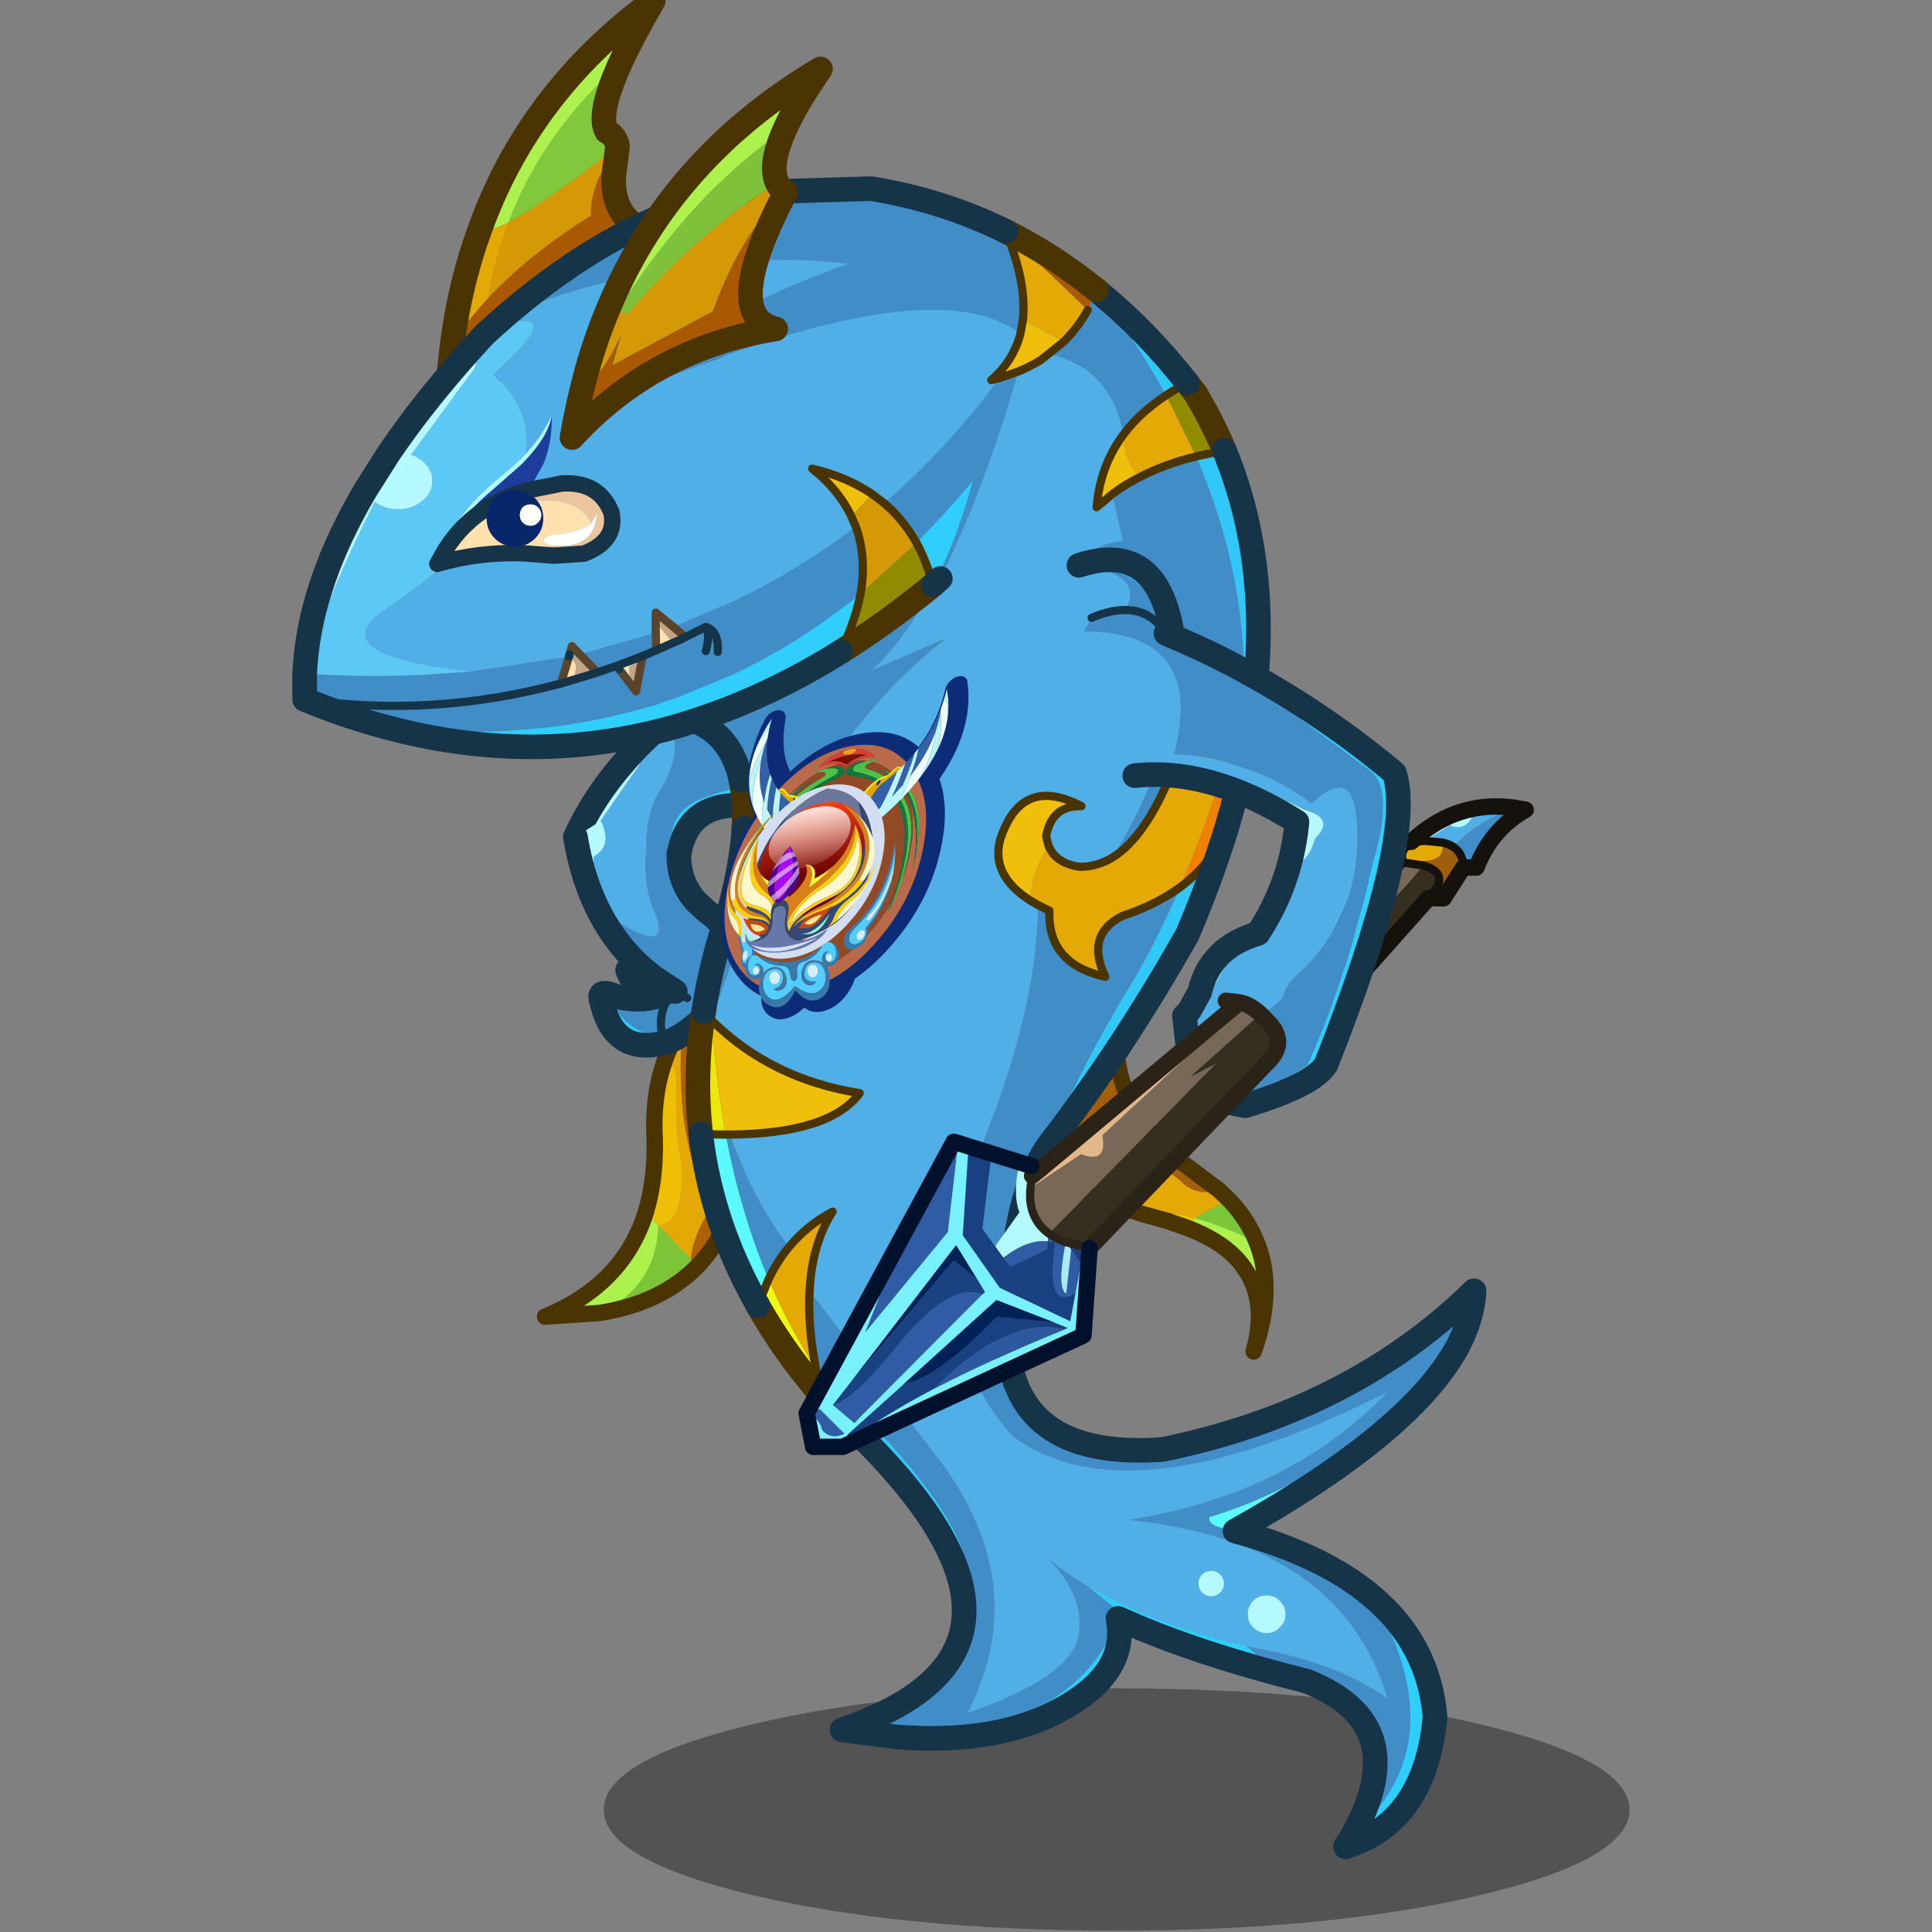 <svg xmlns:ffdec="https://www.free-decompiler.com/flash" xmlns:xlink="http://www.w3.org/1999/xlink" ffdec:objectType="frame" height="90" width="90" xmlns="http://www.w3.org/2000/svg"><rect width="100%" height="100%" fill="#808080" stroke="none"/><use ffdec:characterId="22" height="90.55" transform="translate(0 -.55)" width="90" xlink:href="#a"/><defs><g id="a" transform="translate(0 .55)"><use ffdec:characterId="6" height="90" width="90" xlink:href="#b"/><use ffdec:characterId="21" height="140.95" transform="matrix(.643 0 0 .642 10.668 -.542)" width="101.5" xlink:href="#c"/></g><g id="c" transform="translate(4.95 1.7)"><use ffdec:characterId="7" height="29.55" transform="translate(22.2 121.65) scale(.595)" width="124.9" xlink:href="#d"/><use ffdec:characterId="8" height="42.1" transform="translate(51.705 72.755) scale(.595)" width="31.95" xlink:href="#e"/><use ffdec:characterId="9" height="41.8" transform="translate(17.355 70.405) scale(.595)" width="25.4" xlink:href="#f"/><use ffdec:characterId="10" height="44.4" transform="translate(19.257 49.457) scale(.595)" width="25.65" xlink:href="#g"/><use ffdec:characterId="11" height="195.7" transform="translate(21.702 17.596) scale(.595)" width="108.3" xlink:href="#h"/><use ffdec:characterId="12" height="365.3" transform="matrix(.064 -.012 -.013 .064 33.489 50.92)" width="245.7" xlink:href="#i"/><use ffdec:characterId="13" height="110.7" transform="translate(36.305 38.857) scale(.595)" width="89.55" xlink:href="#j"/><use ffdec:characterId="14" height="52.5" transform="translate(9.957 -1.693) scale(.595)" width="30.25" xlink:href="#k"/><use ffdec:characterId="15" height="71.6" transform="translate(-.393 11.64) scale(.595)" width="99.45" xlink:href="#l"/><use ffdec:characterId="16" height="19.1" transform="translate(9.548 29.29) scale(.595)" width="23.3" xlink:href="#m"/><use ffdec:characterId="17" height="47.95" transform="translate(19.007 3.257) scale(.595)" width="33.25" xlink:href="#n"/></g><g id="e"><path d="M25.65 21.7q2.15 2.3 3.25 5.05-4.2-2-7.45-2.9 1.6-1.15 4.2-2.15" fill="#7cc538" fill-rule="evenodd" transform="translate(1 1)"/><path d="M28.9 26.75q.8 1.95 1 4.15-1.25.65-2.5-.95l-.05-.1q-2.2-3.1-7.1-4.9l1.2-1.1q3.25.9 7.45 2.9" fill="#adf14d" fill-rule="evenodd" transform="translate(1 1)"/><path d="m7.35 20.45 8.75-3.1q1.4-.05 4.15 2.5 1.75 1.25 4.1.6l1.3 1.25q-2.6 1-4.2 2.15-3.9-1.1-6.4-.5-4.5-1.4-7.7-2.9" fill="#e5a906" fill-rule="evenodd" transform="translate(1 1)"/><path d="M7.35 20.45Q1.6 17.75 0 14.55L11.8 0q-.75 10.95 8.7 17.55l3.85 2.9q-2.35.65-4.1-.6-2.75-2.55-4.15-2.5l-8.75 3.1" fill="#a45f0a" fill-rule="evenodd" transform="translate(1 1)"/><path d="m20.25 24.95-1.6-.55-.35-.15-3.25-.9q2.5-.6 6.4.5l-1.2 1.1" fill="#efbf06" fill-rule="evenodd" transform="translate(1 1)"/><path d="M29.9 30.9q.4 4.25-1.35 9.2 1.7-6.15-1.15-10.15 1.25 1.6 2.5.95" fill="#50afe7" fill-rule="evenodd" transform="translate(1 1)"/><path d="m25.35 21.45-3.85-2.9Q12.05 11.95 12.8 1L1 15.55q1.6 3.2 7.35 5.9 3.2 1.5 7.7 2.9l3.25.9.35.15 1.6.55q4.9 1.8 7.1 4.9l.05.1q2.85 4 1.15 10.15 1.75-4.95 1.35-9.2-.2-2.2-1-4.15-1.1-2.75-3.25-5.05l-1.3-1.25z" fill="none" stroke="#4a3402" stroke-linecap="round" stroke-linejoin="round" stroke-width="2"/></g><g id="f"><path d="M12.25 27.1q1.2-3.95 1.1-8.85-.3-5.05 1.05-9.15 1.75-.75 1.6 2.85-.2 5.05.5 8.5.75 7.9-2.7 8.25l-1.55-1.6" fill="#eebf06" fill-rule="evenodd" transform="translate(1 1)"/><path d="M16.7 4.35q-1.05 13.95 3.55 22.1-2.3 3.55-2.5 6.35l-3.95-4.1q3.45-.35 2.7-8.25-.7-3.45-.5-8.5.15-3.6-1.6-2.85.8-2.55 2.3-4.75" fill="#e5a906" fill-rule="evenodd" transform="translate(1 1)"/><path d="M16.7 4.35q1.6-2.4 3.9-4.35l2.8 24.6q-1.45 5.5-4.85 9.05l-.8-.85q.2-2.8 2.5-6.35-4.6-8.15-3.55-22.1" fill="#ae6101" fill-rule="evenodd" transform="translate(1 1)"/><path d="m17.75 32.8.8.85q-4.4 4.5-11.9 5.7Q13.5 36.2 13.8 28.7l3.95 4.1" fill="#7cc538" fill-rule="evenodd" transform="translate(1 1)"/><path d="M6.65 39.35 0 39.8q9.5-3.9 12.25-12.7l1.55 1.6q-.3 7.5-7.15 10.65" fill="#adf14d" fill-rule="evenodd" transform="translate(1 1)"/><path d="M19.55 34.65q3.4-3.55 4.85-9.05L21.6 1q-2.3 1.95-3.9 4.35-1.5 2.2-2.3 4.75-1.35 4.1-1.05 9.15.1 4.9-1.1 8.85Q10.5 36.9 1 40.8l6.65-.45q7.5-1.2 11.9-5.7z" fill="none" stroke="#4a3402" stroke-linecap="round" stroke-linejoin="round" stroke-width="2"/></g><g id="g"><path d="M10.75 2.15 13.4 0l7.3 2.7 1.55 7.75q-1.65-1.1-6.55.75-4.9 1.8-3.8 6.95l-3.2.4q-.4-3.75.95-7.1 4.3-6.75 1.1-9.3" fill="#418dc7" fill-rule="evenodd" transform="translate(1.5 1.5)"/><path d="m22.25 10.45.4 1.95q-8.75-1.5-10 5.55v.1l-.75.1Q10.8 13 15.7 11.2q4.9-1.85 6.55-.75" fill="#2fcefb" fill-rule="evenodd" transform="translate(1.5 1.5)"/><path d="M2.2 18.4 0 16q2.15-4.75 5.8-8.95 1.8-.85 2 .15L3 14.15q1.65 2.8-.8 4.25" fill="#b3f9ff" fill-rule="evenodd" transform="translate(1.5 1.5)"/><path d="M8.7 18.55q-4.3.4-6.5-.15 2.45-1.45.8-4.25L7.8 7.2q-.2-1-2-.15 2.2-2.6 4.95-4.9 3.2 2.55-1.1 9.3-1.35 3.35-.95 7.1" fill="#50afe7" fill-rule="evenodd" transform="translate(1.5 1.5)"/><path d="M12.25 3.65 14.9 1.5l7.3 2.7 1.55 7.75.4 1.95q-8.75-1.5-10 5.55M1.5 17.5q2.15-4.75 5.8-8.95 2.2-2.6 4.95-4.9" fill="none" stroke="#163447" stroke-linecap="round" stroke-linejoin="round" stroke-width="3"/><path d="M14.65 23.85q.9 1.45 2.2 4.35 1.3 2.85-1.35 7.65 1.55-.2 2.8-1.7l-.3.6q-2.4 4.15-6.25 6.05l-.4.15q-5.4-1.3-6.75-4.65-.95 1.1-.1 3-.9-1.3-1.35-3.4-.5-1.45 1.95-.4 3.55.8 5.95-.55-3.45.65-4.7-2.7h2.1l1.05.85q1.25.3.7-.85-3.05-2.85-4.9-5.8 5.95 3.65 4.6-.65-1.65-3.25-1.35-7.8h4.05q-.1 3.4 2.05 5.85m-2.5 11L9.5 33.1l2.65 1.75 1.45.8-1.45-.8q-2 1.7-1.7 4.65-.3-2.95 1.7-4.65" fill="#418dc7" fill-rule="evenodd" transform="translate(1.5 1.5)"/><path d="M18.3 34.15q-1.25 1.5-2.8 1.7 2.65-4.8 1.35-7.65-1.3-2.9-2.2-4.35L16 25.1q4.55 3.15 2.3 9.05" fill="#2fcdfb" fill-rule="evenodd" transform="translate(1.5 1.5)"/><path d="M4.5 39.3q-.85-1.9.1-3 1.35 3.35 6.75 4.65-4.7 1.45-6.85-1.65" fill="#2fcaf8" fill-rule="evenodd" transform="translate(1.5 1.5)"/><path d="M8.55 18q-.3 4.55 1.35 7.8 1.35 4.3-4.6.65-2.55-3.95-3.1-8.05 2.35-1.3.9-4.35L8.55 18" fill="#50afe7" fill-rule="evenodd" transform="translate(1.5 1.5)"/><path d="m0 16 3.1-1.95q1.45 3.05-.9 4.35l.1 5.5Q.7 20.35 0 16" fill="#b3f9ff" fill-rule="evenodd" transform="translate(1.5 1.5)"/><path d="M5.3 26.45q1.85 2.95 4.9 5.8.55 1.15-.7.85l-1.05-.85Q4.5 28.85 2.3 23.9l-.1-5.5q.55 4.1 3.1 8.05" fill="#2fcefb" fill-rule="evenodd" transform="translate(1.5 1.5)"/><path d="m12.15 34.85 1.45.8m-1.45-.8q-2 1.7-1.7 4.65" fill="none" stroke="#163447" stroke-linecap="round" stroke-linejoin="round" transform="translate(1.5 1.5)"/><path d="M19.8 35.65q2.25-5.9-2.3-9.05l-1.35-1.25Q14 22.9 14.1 19.5M11 34.6l2.65 1.75M1.5 17.5q.7 4.35 2.3 7.9 2.2 4.95 6.15 8.35l1.05.85m-5 6.2q2.15 3.1 6.85 1.65l.4-.15q3.85-1.9 6.25-6.05l.3-.6M6 40.8q-.9-1.3-1.35-3.4-.5-1.45 1.95-.4 3.55.8 5.95-.55-3.45.65-4.7-2.7h2.1" fill="none" stroke="#163447" stroke-linecap="round" stroke-linejoin="round" stroke-width="3"/></g><g id="h"><path d="M68.8 20.05q1.2-.8 2.6-1.5l1 1.3q2 3.35 3.5 6.9l-3.45.75-3.65-7.45" fill="#908c02" fill-rule="evenodd" transform="translate(.5 -2.85)"/><path d="M71.4 18.55q-1.4.7-2.6 1.5-3.5-6.4-8.3-12.65l.3.2-.3-.2-.15-.2.45.4q5.65 4.65 10.6 10.95m1.05 8.95 3.45-.75q5.45 13.2 3.75 29.3l-1.35.4q.3-14.7-5.85-28.95M70.5 80.05q3.9-2.9 5.7-7.3-1.95 6.35-4.8 13.05-7.55 13.4-16.3 24.9l-.45.6q3.55-9.3 10.3-20.1 3-5.25 5.55-11.15" fill="#31c8f7" fill-rule="evenodd" transform="translate(.5 -2.85)"/><path d="M60.5 7.4q4.8 6.25 8.3 12.65-3.2 2.1-5.2 4.8-1.9-10.7-14.5-10.3-4-6.3-2-9.2.9-1.35 2-1.85l1.55.2q3.1.45 6.2 1.85l3.5 1.75.15.1-.15-.1v-.1l.15.2m5.05 22.65q3.05-1.6 6.9-2.55 6.15 14.25 5.85 28.95l-6.2 1.75q-4.05 14.6-9.8 18.2 15.8-26.15-4.35-35.6 2.4-2.8 5.6-3l-1.3-5.7q1.5-1.15 3.3-2.05M11.4 59.75q-7.1-11.6 1.1-19.25 8.2-7.7 27.95 2.7-3.45 6.75-7.5 10.4l9.2-4q-10.4 8-18.15 21.7l-2.45-1.1Q19.4 69 17.05 67q-1.15-5.45-5.65-7.25m10.85 14.8q-4.95 9.6-8.75 21.7v.05l-1-1.1q.95-6.3 3.25-12.8 1.4-5.4 1.65-9.55l1.9.55 2.95 1.15m-6.6 35.65q3.05 8.25 7.25 13.7-1.45 1.75-2.5 3.95-3.4-8.05-5.2-17.65h.45m9.75 19.05 16.35 21.35q10.75 15.1 2.8 30.2 12.3-4.3 13.5-9.15 1.15-4.85-3.7-9.85 2.1 1.8 4.75 3.35l6.5 5.2-2.65-1.15q-5.1 13.95-27.05 14.45l-6.55-.85q16.45-5.6 14.7-16.65 3.55-7.1-17.9-27.45-1-5.25-.75-9.45m53.1 43.3 4.05.85q8.35 1.95 13.2 5.6-5.6-19.15-31.6-21.8 19.6-3.05 31.6-15.6-31.45 15.9-45.6 5.4-10.8-11.75-5-32.6 8-18.65 8.05-32.2l1.4.7q-.25 6.5 6.8 8.05-2.45-5.1 2.05-7.4 4.1-1.35 7.05-3.5-2.55 5.9-5.55 11.15-6.75 10.8-10.3 20.1-4.6 6.1-5.2 23.1.25 15.55 18.95 14.2 22.95-4.7 37.9-19.35-.15 3.45-2.15 7.1-13.35 15.45-30.05 20.5-.3 1.05 2.35 1.5l.75.2q10.6 2.85 16.6 7.9 10.55 17.8-2.3 29.2 7.6-13.6-5.6-18.8l-3.1-.8-4.3-3.5" fill="#418dc7" fill-rule="evenodd" transform="translate(.5 -2.85)"/><path d="M49.1 3.5q-1.1.5-2 1.85-2 2.9 2 9.2 12.6-.4 14.5 10.3-2.85 3.85-3.25 8.85l1.9-1.6 1.3 5.7q-3.2.2-5.6 3 20.15 9.45 4.35 35.6-1.9 1.15-4 1.15-3.05-.45-3.85-2.7l-.25-1q.65-3.8 4.3-3.7-7.35-3.85-9.9 4.1-1.15 4.3 3.65 7.4l.95.55q-.05 13.55-8.05 32.2-5.8 20.85 5 32.6 14.15 10.5 45.6-5.4-12 12.55-31.6 15.6 26 2.65 31.6 21.8-4.85-3.65-13.2-5.6l-4.05-.85q-11.8-2.8-19.4-7.4-2.65-1.55-4.75-3.35 4.85 5 3.7 9.85-1.2 4.85-13.5 9.15 7.95-15.1-2.8-30.2L25.4 129.25q.3-5.75 2.8-9.65-3.1 1.65-5.3 4.3-4.2-5.45-7.25-13.7 12.2-.1 15.85-5.05-10.75-1.7-18-8.85v-.05q3.8-12.1 8.75-21.7 9.9 4.5 5.15 14.15 8.35-3.45 4.5-14.1 5.15-2.5 3.35-7.35-4.6 6.4-11.25 4.05 7.75-13.7 18.15-21.7l-9.2 4q4.05-3.65 7.5-10.4Q20.7 32.8 12.5 40.5q-8.2 7.65-1.1 19.25Q-3.4 56 1.05 38.1 5.5 20.2 18.1 12.5q12.6-7.7 20.15-8.65L49.1 3.5m29.65 165.2q0 .95.65 1.6.7.7 1.65.7t1.6-.7q.7-.65.7-1.6 0-.95-.7-1.65-.65-.65-1.6-.65-.95 0-1.65.65-.65.7-.65 1.65m-5.55-4.85q-.45.45-.45 1.1 0 .65.45 1.1.45.45 1.1.45.65 0 1.1-.45.45-.45.45-1.1 0-.65-.45-1.1-.45-.45-1.1-.45-.65 0-1.1.45" fill="#50afe7" fill-rule="evenodd" transform="translate(.5 -2.85)"/><path d="m68.8 20.05 3.65 7.45q-3.85.95-6.9 2.55-1.95-2.25-1.95-5.2 2-2.7 5.2-4.8M22.9 123.9q2.2-2.65 5.3-4.3-2.5 3.9-2.8 9.65-.25 4.2.75 9.45-3.3-5-5.75-10.85 1.05-2.2 2.5-3.95m30.3-41.7-.95-.55q.1-3.15 2.2-6.8.8 2.25 3.85 2.7 2.1 0 4-1.15 5.75-3.6 9.8-18.2l6.2-1.75q-3.2 12.9-7.8 23.6-2.95 2.15-7.05 3.5-4.5 2.3-2.05 7.4-7.05-1.55-6.8-8.05l-1.4-.7m-31.65-12L24 71.3l-1.75 3.25-2.95-1.15 2.25-3.2" fill="#e5a906" fill-rule="evenodd" transform="translate(.5 -2.85)"/><path d="M63.6 24.85q0 2.95 1.95 5.2-1.8.9-3.3 2.05l-1.9 1.6q.4-5 3.25-8.85M24 71.3q6.65 2.35 11.25-4.05 1.8 4.85-3.35 7.35 3.85 10.65-4.5 14.1 4.75-9.65-5.15-14.15L24 71.3m-10.5 25q7.25 7.15 18 8.85-3.65 4.95-15.85 5.05h-.45q-1.2-6.6-1.7-13.9m38.75-14.65q-4.8-3.1-3.65-7.4 2.55-7.95 9.9-4.1-3.65-.1-4.3 3.7l.25 1q-2.1 3.65-2.2 6.8M31.9 74.6l-1.8.7 1.8-.7" fill="#f0bf0b" fill-rule="evenodd" transform="translate(.5 -2.85)"/><path d="m21.55 70.2-2.25 3.2-1.9-.55q.15-3.3-.35-5.85 2.35 2 4.5 3.2" fill="#a86006" fill-rule="evenodd" transform="translate(.5 -2.85)"/><path d="m12.5 95.2 1 1.1q.5 7.3 1.7 13.9l-3.05-.05q-.85-7.3.35-14.95" fill="#ece80b" fill-rule="evenodd" transform="translate(.5 -2.85)"/><path d="m78.3 56.45 1.35-.4q-.85 8-3.45 16.7-1.8 4.4-5.7 7.3 4.6-10.7 7.8-23.6" fill="#ee8100" fill-rule="evenodd" transform="translate(.5 -2.85)"/><path d="m12.15 110.15 3.05.05q1.8 9.6 5.2 17.65l-1.3 3.2q-5.7-10.05-6.95-20.9m92 26.2q-5.85 10.4-26.95 22.2l-.75-.2q-2.65-.45-2.35-1.5 16.7-5.05 30.05-20.5" fill="#5bfaff" fill-rule="evenodd" transform="translate(.5 -2.85)"/><path d="M44.05 166.15q-1.45-9.05-15.1-21.75l-2.15-2.45-.65-3.25q21.45 20.35 17.9 27.45" fill="#30c9f8" fill-rule="evenodd" transform="translate(.5 -2.85)"/><path d="M26.8 141.95q-4.55-5.3-7.7-10.9l1.3-3.2q2.45 5.85 5.75 10.85l.65 3.25" fill="#eefb0e" fill-rule="evenodd" transform="translate(.5 -2.85)"/><path d="M73.2 163.85q.45-.45 1.1-.45.65 0 1.1.45.45.45.45 1.1 0 .65-.45 1.1-.45.45-1.1.45-.65 0-1.1-.45-.45-.45-.45-1.1 0-.65.45-1.1m5.55 4.85q0-.95.65-1.65.7-.65 1.65-.65t1.6.65q.7.7.7 1.65t-.7 1.6q-.65.7-1.6.7-.95 0-1.65-.7-.65-.65-.65-1.6" fill="#b3f9ff" fill-rule="evenodd" transform="translate(.5 -2.85)"/><path d="M59.1 165.15q7.6 4.6 19.4 7.4l4.3 3.5q-10.05-2.7-17.2-5.7l-6.5-5.2m34.7 1.3q7.05 5.9 7.75 14.8-1.2 12.8-10.9 15.8l.85-1.4q12.85-11.4 2.3-29.2m-30.85 2.75q1.4 7.1-8.2 11.75-7.55 3.6-18.85 2.7 21.95-.5 27.05-14.45" fill="#2fcefb" fill-rule="evenodd" transform="translate(.5 -2.85)"/><path d="M71.4 18.55q-1.4.7-2.6 1.5-3.2 2.1-5.2 4.8-2.85 3.85-3.25 8.85l1.9-1.6q1.5-1.15 3.3-2.05 3.05-1.6 6.9-2.55l3.45-.75M24 71.3q6.65 2.35 11.25-4.05 1.8 4.85-3.35 7.35 3.85 10.65-4.5 14.1 4.75-9.65-5.15-14.15L19.3 73.4l-1.9-.55M13.5 96.3q7.25 7.15 18 8.85-3.65 4.95-15.85 5.05h-.45l-3.05-.05M22.9 123.9q2.2-2.65 5.3-4.3-2.5 3.9-2.8 9.65-.25 4.2.75 9.45l.65 3.25M53.2 82.2l-.95-.55q-4.8-3.1-3.65-7.4 2.55-7.95 9.9-4.1-3.65-.1-4.3 3.7l.25 1q.8 2.25 3.85 2.7 2.1 0 4-1.15 5.75-3.6 9.8-18.2l6.2-1.75m-7.8 23.6q3.9-2.9 5.7-7.3M24 71.3l-2.45-1.1Q19.4 69 17.05 67M13.5 96.3l-1-1.1m17.6-19.9 1.8-.7m21.3 7.6 1.4.7q-.25 6.5 6.8 8.05-2.45-5.1 2.05-7.4 4.1-1.35 7.05-3.5m-50.1 47.8q1.05-2.2 2.5-3.95m-2.5 3.95-1.3 3.2" fill="none" stroke="#4a3402" stroke-linecap="round" stroke-linejoin="round" transform="translate(.5 -2.85)"/><path d="M76.4 23.9q-1.5-3.55-3.5-6.9l-1-1.3M17.9 70q.15-3.3-.35-5.85M13 92.35q-1.2 7.65-.35 14.95m14.65 31.8q-4.55-5.3-7.7-10.9" fill="none" stroke="#4a3402" stroke-linecap="round" stroke-linejoin="round" stroke-width="3"/><path d="M71.9 15.7Q66.95 9.4 61.3 4.75l-.45-.4m19.3 48.85q1.7-16.1-3.75-29.3m.3 46q2.6-8.7 3.45-16.7m-62.6 10.95Q16.4 58.7 11.9 56.9M13 92.35q.95-6.3 3.25-12.8 1.4-5.4 1.65-9.55m37.25 38.45.45-.6q8.75-11.5 16.3-24.9 2.85-6.7 4.8-13.05m-21.55 38.55q-4.6 6.1-5.2 23.1.25 15.55 18.95 14.2 22.95-4.7 37.9-19.35-.15 3.45-2.15 7.1-5.85 10.4-26.95 22.2 10.6 2.85 16.6 7.9 7.05 5.9 7.75 14.8-1.2 12.8-10.9 15.8l.85-1.4q7.6-13.6-5.6-18.8l-3.1-.8q-10.05-2.7-17.2-5.7l-2.65-1.15q1.4 7.1-8.2 11.75-7.55 3.6-18.85 2.7l-6.55-.85q16.45-5.6 14.7-16.65-1.45-9.05-15.1-21.75l-2.15-2.45m-7.7-10.9q-5.7-10.05-6.95-20.9" fill="none" stroke="#163447" stroke-linecap="round" stroke-linejoin="round" stroke-width="3"/><path d="m60.8 7.6-.3-.2-.15-.1-3.5-1.75q-3.1-1.4-6.2-1.85l-1.55-.2-10.85.35Q30.7 4.8 18.1 12.5 5.5 20.2 1.05 38.1-3.4 56 11.4 59.75m66.9-3.3 1.35-.4" fill="none" stroke="#163447" stroke-linecap="round" stroke-linejoin="round" transform="translate(.5 -2.85)"/></g><g id="i"><path d="M285.7 32.4q1.35 19.65-3.8 38.3-3.8 13.7-11.2 26.85l-3.85 6.55q20.25 34.85 20.25 80.2 0 57.3-32.35 97.75-16.7 21.05-37.15 31.2-.5 20.85-13.95 25.9-15.25 4.35-26.7-15.3-11.7 19.9-25.45 15.75-13.6-6.2-15.35-20-.2-3.3 0-6.25-20.55-10.15-37.4-31.3Q66.4 241.6 66.4 184.3q0-44.75 19.75-79.25l-4.45-7.5Q74.3 84.4 70.5 70.7q-5.2-18.65-3.8-38.3l.15-2.1Q68.2 15.4 73.25 0q.15 5.65.7 11.05.45 5.1 1.2 10.05 3.8 23.5 14.5 42.3l2.9 4.75q3.5 5.4 7.6 10.45l2.65 3.1q31.1-35.7 74-35.7 42.5 0 73.4 35.05l2.05-2.45q4.1-5.05 7.6-10.45l2.85-4.75q10.75-18.8 14.5-42.3l1.3-10.05.6-11.05q5.15 15.4 6.4 30.3l.2 2.1" fill="#0c2c77" fill-rule="evenodd" transform="translate(-53.9 12.5)"/><path d="M231.8 44.9q1.35 19.65-3.8 38.3-3.8 13.7-11.2 26.85l-3.85 6.55q20.25 34.85 20.25 80.2 0 57.3-32.35 97.75-16.7 21.05-37.15 31.2-.5 20.85-13.95 25.9-15.25 4.35-26.7-15.3-11.7 19.9-25.45 15.75-13.6-6.2-15.35-20-.2-3.3 0-6.25-20.55-10.15-37.4-31.3Q12.5 254.1 12.5 196.8q0-44.75 19.75-79.25l-4.45-7.5Q20.4 96.9 16.6 83.2q-5.2-18.65-3.8-38.3l.15-2.1q1.35-14.9 6.4-30.3.15 5.65.7 11.05.45 5.1 1.2 10.05 3.8 23.5 14.5 42.3l2.9 4.75q3.5 5.4 7.6 10.45l2.65 3.1q31.1-35.7 74-35.7 42.5 0 73.4 35.05l2.05-2.45q4.1-5.05 7.6-10.45l2.85-4.75q10.75-18.8 14.5-42.3l1.3-10.05.6-11.05q5.15 15.4 6.4 30.3l.2 2.1z" fill="none" stroke="#0c2c77" stroke-linecap="round" stroke-linejoin="round" stroke-width="25"/><path d="M163.5 49.8q-15.05 1.8-26.95 13.95 11.75-3.6 22.85.7-7 .7-13.65 2.6l-.2.05v.05l-.45-.05q-6.2.45-14.05 1.95l7.3.6q-17.05 6.8-31.25 21.9-18.4 13.45-29.2 35-14.5 31.25-11.95 82.05l-.05-1v-.95q-.55-42.1 16.95-77.7Q72.4 153.9 72.4 184.3q0 20.4 4.7 38.4 2.85 16.5 8.15 27.9l-2.05-10.05q6.6 15.5 17.3 28.9 28.05 35.2 67.75 35.2t67.8-35.2q11.55-14.5 18.35-31.4-1.05 6.2-2.5 12.55 6.4-13.8 9.2-34.95 3-14.9 3-31.35 0-35.2-13.95-63.1l.55.85q21.1 38.4 20.55 84.6l.1-.05q2.1-49.4-12.1-80.05-11.35-22.7-31.1-36.35-13.65-14-29.75-20.5l7.7-.65q-7.85-1.5-14.05-1.95l-.05.3-.8-.25-.5.05V67q-6.55-1.85-13.45-2.55 9.65-3.5 23.3-.45-11.3-11.3-25.7-13.9l-4.6-.6-6.75.3m82.8 36.7q32.3 40.55 32.3 97.8 0 57.3-32.3 97.75-20.4 25.6-46.15 35.05-15.05 5.5-31.9 5.5-16.8 0-31.85-5.5-25.75-9.45-46.2-35.05-32.25-40.45-32.25-97.75 0-57.25 32.25-97.8Q122.55 46 168.25 46 214 46 246.3 86.5" fill="#b96a49" fill-rule="evenodd" transform="translate(-53.9 12.5)"/><path d="M145.55 67.15q15.35 1 14.55 5.85-.05 3.75-7.15 5.75-33.8 13.1-54.55 39.55-18.2 24.1-21.1 64.55-1.25 28.7 4.05 53.05 1.6 7.55 3.9 14.7-5.3-11.4-8.15-27.9-1.4-8.5-2.2-18.35-3.95-48.4 13.55-78.05 18.95-33 50.95-48 7.15-2.95 6.55-5 .2-2.65-7.6-3.65l-7.3-.6q7.85-1.5 14.05-1.95l.45.05m45.15.05.5-.05.8.25.05-.3q6.2.45 14.05 1.95l-7.7.65q-7.4 1.05-7.25 3.6-.55 2.05 6.6 5 31.95 15 50.95 48 17.5 29.65 13.55 78.05l-1.15 11.3q-2.8 21.15-9.2 34.95 2.8-8.95 4.7-18.5 4.4-22.8 3.25-49.25-2.9-40.45-21.1-64.55Q218 91.85 184.2 78.75q-7.15-2-7.15-5.75-.75-4.7 13.65-5.8m37.45 23q19.75 13.65 31.1 36.35 14.2 30.65 12.1 80.05l-.1.05q1.65-50.1-17.35-83.6-6.95-12.6-16.85-22.6-13.1-13.2-31.35-21.9Q218 83.2 228.15 90.2m-96.7-11.65q-20.35 9.7-34.25 25.05-8.05 8.8-13.95 19.45-19 33.5-17.35 83.6v.95l.05 1q-2.55-50.8 11.95-82.05 10.8-21.55 29.2-35 10.9-7.9 24.35-13" fill="#4ec046" fill-rule="evenodd" transform="translate(-53.9 12.5)"/><path d="M159.4 64.45q4.7 1.8 9.25 5.05 3.85-3.35 8.6-5.05 6.9.7 13.45 2.55-18-1.05-21.25 7-1.15 5.1 10.75 8.25 12.65 3.55 20.9 8.05 39.55 24.35 51 64.5 9.8 39.2 2.3 83.25-6.8 16.9-18.35 31.4-28.1 35.2-67.8 35.2-39.7 0-67.75-35.2-10.7-13.4-17.3-28.9-8.25-45.4 1.85-85.75Q96.5 114.65 136 90.3q8.3-4.5 20.9-8.05 11.95-3.15 10.75-8.25-3.3-8.2-21.9-6.95 6.65-1.9 13.65-2.6m-21.05 5.2q7.8 1 7.6 3.65.6 2.05-6.55 5-32 15-50.95 48-17.5 29.65-13.55 78.05.8 9.85 2.2 18.35-4.7-18-4.7-38.4 0-30.4 10.45-55.35l3.6-6.9q18.25-27.85 45-43.5-13.45 5.1-24.35 13 14.2-15.1 31.25-21.9m60.05.05q16.1 6.5 29.75 20.5-10.15-7-22.45-11.65 26.35 15.4 44.45 42.65 13.95 27.9 13.95 63.1 0 16.45-3 31.35l1.15-11.3q3.95-48.4-13.55-78.05-19-33-50.95-48-7.15-2.95-6.6-5-.15-2.55 7.25-3.6" fill="#924926" fill-rule="evenodd" transform="translate(-53.9 12.5)"/><path d="M85.25 250.6q-2.3-7.15-3.9-14.7-5.3-24.35-4.05-53.05 2.9-40.45 21.1-64.55 20.75-26.45 54.55-39.55 7.1-2 7.15-5.75.8-4.85-14.55-5.85v-.05l.2-.05q18.6-1.25 21.9 6.95 1.2 5.1-10.75 8.25-12.6 3.55-20.9 8.05-39.5 24.35-50.95 64.5-10.1 40.35-1.85 85.75l2.05 10.05m186-43.95q.55-46.2-20.55-84.6l-.55-.85q-18.1-27.25-44.45-42.65 18.25 8.7 31.35 21.9 9.9 10 16.85 22.6 19 33.5 17.35 83.6M251.9 250.6q1.45-6.35 2.5-12.55 7.5-44.05-2.3-83.25-11.45-40.15-51-64.5-8.25-4.5-20.9-8.05-11.9-3.15-10.75-8.25 3.25-8.05 21.25-7v.2q-14.4 1.1-13.65 5.8 0 3.75 7.15 5.75 33.8 13.1 54.55 39.55 18.2 24.1 21.1 64.55 1.15 26.45-3.25 49.25-1.9 9.55-4.7 18.5m-186-43.95q-1.65-50.1 17.35-83.6 5.9-10.65 13.95-19.45 13.9-15.35 34.25-25.05-26.75 15.65-45 43.5l-3.6 6.9q-17.5 35.6-16.95 77.7" fill="#10783d" fill-rule="evenodd" transform="translate(-53.9 12.5)"/><path d="M168.65 67q-2.15-1.7-4.4-2.95-8.7-4.95-18.7-4.05 22.45-7.3 45.4 0-10.45-.5-18.2 4.1-2.15 1.25-4.1 2.9" fill="#751300" fill-rule="evenodd" transform="translate(-53.9 12.5)"/><path d="M163.5 49.8q-2 .95-2 2.3 0 1.4 2.15 2.4t5.2 1q3.1 0 5.25-1t2.15-2.4q0-1.15-1.4-2 14.4 2.6 25.7 13.9-13.65-3.05-23.3.45-4.75 1.7-8.6 5.05-4.55-3.25-9.25-5.05-11.1-4.3-22.85-.7 11.9-12.15 26.95-13.95m5.15 17.2q1.95-1.65 4.1-2.9 7.75-4.6 18.2-4.1-22.95-7.3-45.4 0 10-.9 18.7 4.05 2.25 1.25 4.4 2.95" fill="#dc3f30" fill-rule="evenodd" transform="translate(-53.9 12.5)"/><path d="M174.85 50.1q1.4.85 1.4 2 0 1.4-2.15 2.4t-5.25 1q-3.05 0-5.2-1-2.15-1-2.15-2.4 0-1.35 2-2.3l6.75-.3 4.6.6" fill="#f89d11" fill-rule="evenodd" transform="translate(-53.9 12.5)"/><path d="M109.6 62.3q-15.05 1.8-26.95 13.95 11.75-3.6 22.85.7 4.7 1.8 9.25 5.05 3.85-3.35 8.6-5.05 9.65-3.5 23.3-.45-11.3-11.3-25.7-13.9l-4.6-.6-6.75.3M31.35 263.1l-2.05-10.05q-8.25-45.4 1.85-85.75 11.45-40.15 50.95-64.5 8.3-4.5 20.9-8.05 11.95-3.15 10.75-8.25-3.3-8.2-21.9-6.95l-.2.05v.05l-.45-.05q-6.2.45-14.05 1.95l7.3.6q7.8 1 7.6 3.65.6 2.05-6.55 5-32 15-50.95 48-17.5 29.65-13.55 78.05.8 9.85 2.2 18.35 2.85 16.5 8.15 27.9M136.8 79.7l.5-.05.8.25.05-.3q6.2.45 14.05 1.95l-7.7.65q-7.4 1.05-7.25 3.6-.55 2.05 6.6 5 31.95 15 50.95 48 17.5 29.65 13.55 78.05l-1.15 11.3q-2.8 21.15-9.2 34.95 1.45-6.35 2.5-12.55 7.5-44.05-2.3-83.25-11.45-40.15-51-64.5-8.25-4.5-20.9-8.05-11.9-3.15-10.75-8.25 3.25-8.05 21.25-7v.2m37.45 23q19.75 13.65 31.1 36.35 14.2 30.65 12.1 80.05l-.1.05q.55-46.2-20.55-84.6l-.55-.85q-18.1-27.25-44.45-42.65 12.3 4.65 22.45 11.65m-96.7-11.65q-13.45 5.1-24.35 13-18.4 13.45-29.2 35Q9.5 170.3 12.05 221.1l-.05-1v-.95q-.55-42.1 16.95-77.7l3.6-6.9q18.25-27.85 45-43.5" fill="none" stroke="#930" stroke-linecap="round" stroke-linejoin="round" stroke-opacity="0" stroke-width="2"/><path d="M192.4 99q32.3 40.55 32.3 97.8 0 57.3-32.3 97.75-20.4 25.6-46.15 35.05-15.05 5.5-31.9 5.5-16.8 0-31.85-5.5-25.75-9.45-46.2-35.05Q4.05 254.1 4.05 196.8q0-57.25 32.25-97.8 32.35-40.5 78.05-40.5 45.75 0 78.05 40.5z" fill="none" stroke="#930" stroke-linecap="round" stroke-linejoin="round" stroke-opacity="0" stroke-width="3"/><path d="m76 215.2-1.05-10.15q3.7 25.95 11.3 42.75 3.1 8.55 5.1 5.85 1.25-1.95-4.1-9.7-7.55-12.9-12.95-50.35-.35-9.35 0-19.25 2.45 55.15 23.9 83.9 5.65 6.95 4 15.7-1.85 5.8-5.7 4.75-3.9-1.55-4.8-7.35-.85-6.85.55-9.85l-.7.75Q81.35 244.9 76 215.2m16.6 50.45q-.65 1.6-.4 3.9.2 2.3 1.15 3.85.95 1.5 2.05 1.4 1.15-.1 1.8-1.8.6-1.65.4-3.95-.25-2.3-1.15-3.8-.95-1.5-2.1-1.4-1.1.1-1.75 1.8m7.1 3.95q-1.05-8.9-5.35-9.05-1.25.15-2.1.95.85-.8 2.1-.95 4.3.15 5.35 9.05" fill="#51cdff" fill-rule="evenodd" transform="translate(-53.9 12.5)"/><path d="m74.3 174.35.5-9.55q1.45 40.25 11.75 67.4 6.95 16.4 14.1 24.8 5.75 5.7 5.4 16.3-1.3 11.1-7.4 11-6.3-1.4-8.05-12.8-.45-3.95 0-6.45Q79.75 243.3 76 215.2q5.35 29.7 15.55 47.05l.7-.75q-1.4 3-.55 9.85.9 5.8 4.8 7.35 3.85 1.05 5.7-4.75 1.65-8.75-4-15.7-21.45-28.75-23.9-83.9m16.3 90.7q.25-1.7.95-2.8-.7 1.1-.95 2.8" fill="#3979a9" fill-rule="evenodd" transform="translate(-53.9 12.5)"/><path d="M74.95 205.05q-.45-5.6-.65-11.45 5.4 37.45 12.95 50.35 5.35 7.75 4.1 9.7-2 2.7-5.1-5.85-7.6-16.8-11.3-42.75m17.65 60.6q.65-1.7 1.75-1.8 1.15-.1 2.1 1.4.9 1.5 1.15 3.8.2 2.3-.4 3.95-.65 1.7-1.8 1.8-1.1.1-2.05-1.4-.95-1.55-1.15-3.85-.25-2.3.4-3.9" fill="#d0efff" fill-rule="evenodd" transform="translate(-53.9 12.5)"/><path d="m20.4 186.85.5-9.55q1.45 40.25 11.75 67.4 6.95 16.4 14.1 24.8 5.75 5.7 5.4 16.3-1.3 11.1-7.4 11-6.3-1.4-8.05-12.8-.45-3.95 0-6.45-10.85-21.75-14.6-49.85l-1.05-10.15q-.45-5.6-.65-11.45-.35-9.35 0-19.25" fill="none" stroke="#930" stroke-linecap="round" stroke-linejoin="round" stroke-opacity="0" stroke-width="3"/><path d="m92.25 261.5-.7.75q-.7 1.1-.95 2.8m1.65-3.55q.85-.8 2.1-.95 4.3.15 5.35 9.05" fill="none" stroke="#930" stroke-linecap="round" stroke-linejoin="round" stroke-opacity="0" transform="translate(-53.9 12.5)"/><path d="m207.6 134.2-6.1-13.1q5.7-18.1 13.4-24.1 8.05-5.35 14.85-11.4-4.25 22.15-11.15 39.55l-11 9.05m29.45-55.6q4.75-5.05 8.85-10.45-1.75 18.55-6.2 35.15-4.8 5.95-10.35 11.7 4.85-15.4 7.7-36.4m12.2-15.2q12.5-18.8 16.9-42.3l.25 4.55q.45 10.5-.95 20.65-3.45 23.85-17.4 45.45l-2.25 3.35q3.75-16.2 3.45-31.7" fill="#3460a7" fill-rule="evenodd" transform="translate(-53.9 12.5)"/><path d="m275.8 30.3.2 2.1q1.65 19.65-4.4 38.3 1.9-21.7-5.2-45.05l-.25-4.55q.9-4.95 1.45-10.05 6.45 5.45 8.2 19.25m-17.25 67.25q-8.6 13.3-21.45 26.1 6.1-10.25 10.95-31.9 13.95-21.6 17.4-45.45 2.3 28-6.9 51.25" fill="#ecfff9" fill-rule="evenodd" transform="translate(-53.9 12.5)"/><path d="M271.6 70.7q-4.45 13.7-13.05 26.85 9.2-23.25 6.9-51.25 1.4-10.15.95-20.65 7.1 23.35 5.2 45.05m-34.5 52.95q-10.85 10.75-24.65 21.15l-4.85-10.6 11-9.05q6.9-17.4 11.15-39.55l2.75-2.45 1-1 3.55-3.55q-2.85 21-7.7 36.4l-10.75 10.15L229.35 115q5.55-5.75 10.35-11.7 4.45-16.6 6.2-35.15l3.35-4.75q.3 15.5-3.45 31.7l2.25-3.35q-4.85 21.65-10.95 31.9m30.5-112.6q.55-5.4.75-11.05 5.95 15.4 7.45 30.3-1.75-13.8-8.2-19.25m-27.9 92.25q3.25-4.05 6.1-8.2-2.85 4.15-6.1 8.2" fill="#baf4ff" fill-rule="evenodd" transform="translate(-53.9 12.5)"/><path d="m201.5 121.1-6-13.05q9.2-13.25 15.65-15.85 1.7-.7 3.15-.65 4.75.05 7.65-2.9 7.3-8.35 10.55-5.5l-2.75 2.45q-6.8 6.05-14.85 11.4-7.7 6-13.4 24.1m9.05-28.3q-.8.55-1.4 1.65-.6 1.15-.65 2.15-.05 1.05.5 1.4.5.3 1.3-.3.7-.55 1.35-1.7.6-1.1.65-2.1.05-1.05-.45-1.35l-.6-.1-.7.35" fill="#dfa70c" fill-rule="evenodd" transform="translate(-53.9 12.5)"/><path d="m195.5 108.05-2.9-.8q10.65-16.6 22.4-18.2 2.9-.1 5-1.35l4.3-3.8q4.85-5.6 9.2-1.75l-1 1q-3.25-2.85-10.55 5.5-2.9 2.95-7.65 2.9-1.45-.05-3.15.65-6.45 2.6-15.65 15.85" fill="#ffe512" fill-rule="evenodd" transform="translate(-53.9 12.5)"/><path d="m210.55 92.8.7-.35.6.1q.5.3.45 1.35-.05 1-.65 2.1-.65 1.15-1.35 1.7-.8.6-1.3.3-.55-.35-.5-1.4.05-1 .65-2.15.6-1.1 1.4-1.65" fill="#1b2c74" fill-rule="evenodd" transform="translate(-53.9 12.5)"/><path d="m221.9 42.8.2 2.1q1.65 19.65-4.4 38.3-4.45 13.7-13.05 26.85-8.6 13.3-21.45 26.1-10.85 10.75-24.65 21.15l-4.85-10.6-6.1-13.1-6-13.05-2.9-.8q10.65-16.6 22.4-18.2 2.9-.1 5-1.35l4.3-3.8q4.85-5.6 9.2-1.75l3.55-3.55q4.75-5.05 8.85-10.45l3.35-4.75q12.5-18.8 16.9-42.3.9-4.95 1.45-10.05.55-5.4.75-11.05 5.95 15.4 7.45 30.3" fill="none" stroke="#930" stroke-linecap="round" stroke-linejoin="round" stroke-opacity="0" stroke-width="3"/><path d="m266.15 21.1.25 4.55q.45 10.5-.95 20.65-3.45 23.85-17.4 45.45l-2.25 3.35q-2.85 4.15-6.1 8.2-4.8 5.95-10.35 11.7l-10.75 10.15-11 9.05m25.9-52.05-1 1-2.75 2.45q-6.8 6.05-14.85 11.4-7.7 6-13.4 24.1" fill="none" stroke="#930" stroke-linecap="round" stroke-linejoin="round" stroke-opacity="0" transform="translate(-53.9 12.5)"/><path d="M66.9 42.5q-.2-10.3 1.5-20.65l.8-4.5q1.55 23.85 11.75 44Q78.8 76.7 80.6 93.2l-1.85-3.55Q67.45 66.55 66.9 42.5m24.35 35.4q.3 21.2 3.35 37-4.85-6.35-8.9-12.8-2.45-17-2-35.65 3.4 5.9 7.55 11.45m12.8 48.4q-4.8-18.1-6.4-40.6 6.05 6.8 13.4 13.05 6.9 6.9 10.45 25.55l-7.65 12.3-9.8-10.3" fill="#3460a7" fill-rule="evenodd" transform="translate(-53.9 12.5)"/><path d="M66.9 42.5q.55 24.05 11.85 47.15 2.25 22.05 7.1 32.95-11.2-14.25-18.25-28.45Q61.25 70 66.9 42.5m2.3-25.15-.8 4.5q-9.85 22.3-10.5 44.1-3.8-19.2.15-38.5l.45-2.1q3.35-13.5 10.4-18.15-.05 5.15.3 10.15" fill="#ecfff9" fill-rule="evenodd" transform="translate(-53.9 12.5)"/><path d="M68.4 21.85Q66.7 32.2 66.9 42.5q-5.65 27.5.7 51.65-6.9-14.05-9.7-28.2.65-21.8 10.5-44.1m10.35 67.8 1.85 3.55q-1.8-16.5.35-31.85l2.75 5.1q-.45 18.65 2 35.65 4.05 6.45 8.9 12.8-3.05-15.8-3.35-37l3.1 3.9.85 1.15 2.45 2.75q1.6 22.5 6.4 40.6-5.05-5.65-9.45-11.4 4.4 5.75 9.45 11.4l9.8 10.3-6.05 9.9q-12.45-11.9-21.95-23.9-4.85-10.9-7.1-32.95M68.9 7.2q-7.05 4.65-10.4 18.15 3.25-14.6 11-29.15-.5 5.6-.6 11m16.8 94.9q-2.75-4.4-5.1-8.9 2.35 4.5 5.1 8.9" fill="#baf4ff" fill-rule="evenodd" transform="translate(-53.9 12.5)"/><path d="m97.65 85.7-2.45-2.75q3.55-2.45 9.8 6.7 2.55 3.3 7.3 3.8 1.45.1 3 1 6.1 3.35 13.7 17.6l-7.5 12.25q-3.55-18.65-10.45-25.55-7.35-6.25-13.4-13.05m16.95 9.05q-.55.2-.65 1.3 0 .95.45 2.1.45 1.25 1.15 1.85.75.7 1.25.45.6-.25.65-1.3.05-1.05-.4-2.2-.5-1.15-1.2-1.8l-.65-.45-.6.05" fill="#dfa70c" fill-rule="evenodd" transform="translate(-53.9 12.5)"/><path d="m95.2 82.95-.85-1.15q4.75-3.25 8.95 2.85l3.8 4.3q1.95 1.45 4.75 1.9 11.55 3 20.1 20.75l-2.95.45q-7.6-14.25-13.7-17.6-1.55-.9-3-1-4.75-.5-7.3-3.8-6.25-9.15-9.8-6.7" fill="#ffe512" fill-rule="evenodd" transform="translate(-53.9 12.5)"/><path d="m114.6 94.75.6-.05.65.45q.7.65 1.2 1.8.45 1.15.4 2.2-.05 1.05-.65 1.3-.5.25-1.25-.45-.7-.6-1.15-1.85-.45-1.15-.45-2.1.1-1.1.65-1.3" fill="#1b2c74" fill-rule="evenodd" transform="translate(-53.9 12.5)"/><path d="M27.05 73.85q-10.2-20.15-11.75-44-.35-5-.3-10.15.1-5.4.6-11-7.75 14.55-11 29.15l-.45 2.1Q.2 59.25 4 78.45q2.8 14.15 9.7 28.2 7.05 14.2 18.25 28.45 9.5 12 21.95 23.9l6.05-9.9 7.65-12.3 7.5-12.25 2.95-.45q-8.55-17.75-20.1-20.75-2.8-.45-4.75-1.9l-3.8-4.3q-4.2-6.1-8.95-2.85l-3.1-3.9q-4.15-5.55-7.55-11.45l-2.75-5.1" fill="none" stroke="#930" stroke-linecap="round" stroke-linejoin="round" stroke-opacity="0" stroke-width="3"/><path d="M68.4 21.85Q66.7 32.2 66.9 42.5q.55 24.05 11.85 47.15l1.85 3.55q2.35 4.5 5.1 8.9 4.05 6.45 8.9 12.8 4.4 5.75 9.45 11.4l9.8 10.3M69.2 17.35l-.8 4.5M97.65 85.7l-2.45-2.75-.85-1.15m3.3 3.9q6.05 6.8 13.4 13.05 6.9 6.9 10.45 25.55" fill="none" stroke="#930" stroke-linecap="round" stroke-linejoin="round" stroke-opacity="0" transform="translate(-53.9 12.5)"/><path d="M233 184.9q0 40.4-24.05 68.95-24.05 28.55-58 28.55-34 0-58.05-28.55-24-28.55-24-68.95 0-40.4 24-69 24.05-28.55 58.05-28.55 33.95 0 58 28.55 24.05 28.6 24.05 69m-41.8-71.7q-16.25-16.8-39.85-22.3-23.65 6.15-39.2 22.25l-.15.2q-22.85 23.8-28.05 69.05-4.55 47.2 27.5 71.05 39.4 21.6 82.35-2.75 36-28.3 25.15-83.55-8.95-34.5-27.75-53.95" fill="#d3def2" fill-rule="evenodd" transform="translate(-53.9 12.5)"/><path d="M191.2 113.2q48.4 117.55-50.55 114.25-62.9-52.2-28.65-114.1l.15-.2q15.55-16.1 39.2-22.25 23.6 5.5 39.85 22.3" fill="#6b789b" fill-rule="evenodd" transform="translate(-53.9 12.5)"/><path d="M112 113.35q-34.25 61.9 28.65 114.1 98.95 3.3 50.55-114.25 18.8 19.45 27.75 53.95 10.85 55.25-25.15 83.55-42.95 24.35-82.35 2.75-32.05-23.85-27.5-71.05 5.2-45.25 28.05-69.05" fill="#354873" fill-rule="evenodd" transform="translate(-53.9 12.5)"/><path d="M179.1 197.4q0 40.4-24.05 68.95-24.05 28.55-58 28.55-34 0-58.05-28.55-24-28.55-24-68.95 0-40.4 24-69 24.05-28.55 58.05-28.55 33.95 0 58 28.55 24.05 28.6 24.05 69z" fill="none" stroke="#930" stroke-linecap="round" stroke-linejoin="round" stroke-opacity="0" stroke-width="3"/><path d="M149.1 234.95q-24.65 0-42.15-18.8Q89.5 197.4 89.5 170.8q0-26.55 17.45-45.35 17.5-18.8 42.15-18.8 24.7 0 42.15 18.8 17.5 18.8 17.5 45.35 0 26.6-17.5 45.35-17.45 18.8-42.15 18.8" fill="url(#o)" fill-rule="evenodd" transform="translate(-53.9 12.5)"/><path d="M149.1 234.95q-24.65 0-42.15-18.8Q89.5 197.4 89.5 170.8q0-26.55 17.45-45.35 17.5-18.8 42.15-18.8 24.7 0 42.15 18.8 17.5 18.8 17.5 45.35 0 26.6-17.5 45.35-17.45 18.8-42.15 18.8z" fill="none" stroke="#930" stroke-linecap="round" stroke-linejoin="round" stroke-opacity="0" transform="translate(-53.9 12.5)"/><path d="M248.5 193.45q-3.15 37.8-13.75 51.35-7.85 8.25-5.35 10.05 3.85 2.55 7.65-6.3 10.15-17.45 12.2-43.65.1 5.2-.2 10.2-4.2 30.1-18.7 48.35l-1.25-.7q2.9 2.85 2.6 9.8-.6 5.85-6.95 7.75-6.3 1.45-10.45-4.2-4.3-8.5 4.2-16 31.65-30.65 26.75-85.85 2.25 9.85 3.25 19.2m-22.6 71.85q-1.9 0-3.3 1.6-1.35 1.6-1.35 3.9t1.35 3.9q1.4 1.6 3.3 1.6t3.25-1.6q1.4-1.6 1.4-3.9t-1.4-3.9q-1.35-1.6-3.25-1.6m-8.1 6.25q.3-8.95 7.65-9.5 2.1 0 3.65.7-1.55-.7-3.65-.7-7.35.55-7.65 9.5" fill="#51cdff" fill-rule="evenodd" transform="translate(-53.9 12.5)"/><path d="M249.05 215.1q-1.65 28.35-16.5 51.05 1.1 2.45 1 6.4-1.1 11.55-11.6 13.55-10.3.65-14.35-10.25-2.3-10.55 6.5-16.75 10.8-9.05 19.95-26.05Q247 205 242.85 164.8l2.4 9.45q4.9 55.2-26.75 85.85-8.5 7.5-4.2 16 4.15 5.65 10.45 4.2 6.35-1.9 6.95-7.75.3-6.95-2.6-9.8l1.25.7q1.4 1 2.2 2.7-.8-1.7-2.2-2.7 14.5-18.25 18.7-48.35" fill="#3979a9" fill-rule="evenodd" transform="translate(-53.9 12.5)"/><path d="m248.5 193.45.75 11.45q-2.05 26.2-12.2 43.65-3.8 8.85-7.65 6.3-2.5-1.8 5.35-10.05 10.6-13.55 13.75-51.35m-22.6 71.85q1.9 0 3.25 1.6 1.4 1.6 1.4 3.9t-1.4 3.9q-1.35 1.6-3.25 1.6t-3.3-1.6q-1.35-1.6-1.35-3.9t1.35-3.9q1.4-1.6 3.3-1.6" fill="#d0efff" fill-rule="evenodd" transform="translate(-53.9 12.5)"/><path d="m195.35 217.4-.75-11.45q-1-9.35-3.25-19.2l-2.4-9.45q4.15 40.2-8.8 68.25-9.15 17-19.95 26.05-8.8 6.2-6.5 16.75 4.05 10.9 14.35 10.25 10.5-2 11.6-13.55.1-3.95-1-6.4 14.85-22.7 16.5-51.05.3-5 .2-10.2" fill="none" stroke="#930" stroke-linecap="round" stroke-linejoin="round" stroke-opacity="0" stroke-width="3"/><path d="m230.35 263.45-1.25-.7q-1.55-.7-3.65-.7-7.35.55-7.65 9.5m14.75-5.4q-.8-1.7-2.2-2.7" fill="none" stroke="#930" stroke-linecap="round" stroke-linejoin="round" stroke-opacity="0" transform="translate(-53.9 12.5)"/><path d="M137.45 296.8q-2.4-2.2-4.85-2.25-2.5 0-3.6 2.15-1.05 2.25-.1 5.45.95 3.15 3.4 5.35 2.4 2.3 4.9 2.3 2.45.05 3.55-2.2 1.05-2.2.1-5.35-.95-3.2-3.4-5.45m-27.65-24.15q10.6 11.2 27.45 16.2 11.95 1.35 15.5 13.75 2.25 8.1 6.55 7.75 3.75-.8.25-10.8-2.8-10.15 7.05-10.15 12.7-3.15 16.55-14.6 4.05-3.85 9.2-1.95 8.1 5.55 9.55 15.9.15 8.25-5.6 7.5-6.35-1.75-7.25-8.35-.2-4.45 3.1-4.25-4.35-2.75-6 2.95-.95 4.85 2.35 9-4.25-3.25-9.7-4.85-13.75-3.7-13.5 11.7.65 9.7 9.8 15.6 6.9 3.25 9.85-2.45-14.7-.7-16.4-13.4-1.1-11 9.85-9.45 9.2 2.05 14.55 14.2 6.05 15.25-2.7 20.8-8.5 5.65-29.55-11.4-11.45 16.5-23.8 10.8-12.3-7-14.6-22.35-1.3-14.95 11.75-12.95 8.6 2.05 10.85 12.65 1.1 10.1-8.7 10.65 5.95 5.8 12.2 1.35 5.15-6.85-4.55-20.1-9.55-10.3-20.2-5.15-2.5 1.8-3.9 4.35l.15-.65q1-6.65-5.95-11.85-4.2-2.65-6 0 5.9-.75 8.1 7.05.45 5.3-4.3 5.2-7.45-1.2-10.8-10.8-2.3-9.1 2.05-13.25 2.75-.4 6.8 1.35M107 285.6q.35-1.55.95-2.5-.6.95-.95 2.5m88.6 1.1q-1.9-2.05-3.45-3.05 1.55 1 3.45 3.05m-4.9.7q-.6 1.3-.05 3.1.55 1.8 1.95 3.1 1.45 1.3 2.85 1.3 1.4.05 2.05-1.25.6-1.3.05-3.1-.55-1.8-1.95-3.1t-2.8-1.35q-1.4 0-2.1 1.3m-18.55 9.8q-1.05 2.2-.1 5.4 1 3.15 3.4 5.4 2.45 2.25 4.95 2.3 2.45 0 3.5-2.25 1.1-2.15.1-5.3-.95-3.2-3.4-5.5-2.4-2.2-4.85-2.2-2.5-.05-3.6 2.15m16.35-1.6q2 1.45 3.7 3.35l-.9-.55q-1.65-1.35-2.8-2.8m-80.75-9q-.65 1.3-.1 3.1t2 3.1q1.4 1.3 2.85 1.3 1.4.05 2-1.25.65-1.3.1-3.1t-2-3.1q-1.35-1.3-2.75-1.35-1.45 0-2.1 1.3" fill="#51cdff" fill-rule="evenodd" transform="translate(-53.9 12.5)"/><path d="M183.15 274.8q-3.85 11.45-16.55 14.6-9.85 0-7.05 10.15 3.5 10-.25 10.8-4.3.35-6.55-7.75-3.55-12.4-15.5-13.75-16.85-5-27.45-16.2l3.15 1.5q43.85 25.5 70.2.65M103 271.3q-4.35 4.15-2.05 13.25 3.35 9.6 10.8 10.8 4.75.1 4.3-5.2-2.2-7.8-8.1-7.05 1.8-2.65 6 0 6.95 5.2 5.95 11.85l-.15.65-1.05 2.4q-2.9 4.45-10.25.6-10.85-6.55-11-19.9.8-6.8 5.55-7.4m33.2 43.85q9.8-.55 8.7-10.65-2.25-10.6-10.85-12.65-13.05-2-11.75 12.95 2.3 15.35 14.6 22.35 12.35 5.7 23.8-10.8 21.05 17.05 29.55 11.4 8.75-5.55 2.7-20.8-5.35-12.15-14.55-14.2-10.95-1.55-9.85 9.45 1.7 12.7 16.4 13.4-2.95 5.7-9.85 2.45-9.15-5.9-9.8-15.6-.25-15.4 13.5-11.7 5.45 1.6 9.7 4.85-3.3-4.15-2.35-9 1.65-5.7 6-2.95-3.3-.2-3.1 4.25.9 6.6 7.25 8.35 5.75.75 5.6-7.5-1.45-10.35-9.55-15.9 3.1 1.15 6.65 4.35 8.95 10.2 5.65 18.6-3.65 8.05-12.45 3.15 4.1 4.45 6.55 11 6.55 21.95-5.5 27.1-13.7 4.2-31-15.65-5.55 19.85-20.35 15.55-15.3-6.35-21.25-20.2-4.3-11.65-1.95-18.75l1.05-2.4q1.4-2.55 3.9-4.35 10.65-5.15 20.2 5.15 9.7 13.25 4.55 20.1-6.25 4.45-12.2-1.35m52.3-19.55q1.15 1.45 2.8 2.8l.9.55q-1.7-1.9-3.7-3.35" fill="#3979a9" fill-rule="evenodd" transform="translate(-53.9 12.5)"/><path d="M137.45 296.8q2.45 2.25 3.4 5.45.95 3.15-.1 5.35-1.1 2.25-3.55 2.2-2.5 0-4.9-2.3-2.45-2.2-3.4-5.35-.95-3.2.1-5.45 1.1-2.15 3.6-2.15 2.45.05 4.85 2.25m34.7.4q1.1-2.2 3.6-2.15 2.45 0 4.85 2.2 2.45 2.3 3.4 5.5 1 3.15-.1 5.3-1.05 2.25-3.5 2.25-2.5-.05-4.95-2.3-2.4-2.25-3.4-5.4-.95-3.2.1-5.4m18.55-9.8q.7-1.3 2.1-1.3 1.4.05 2.8 1.35t1.95 3.1q.55 1.8-.05 3.1-.65 1.3-2.05 1.25-1.4 0-2.85-1.3-1.4-1.3-1.95-3.1t.05-3.1m-82.95-.8q.65-1.3 2.1-1.3 1.4.05 2.75 1.35 1.45 1.3 2 3.1t-.1 3.1q-.6 1.3-2 1.25-1.45 0-2.85-1.3-1.45-1.3-2-3.1t.1-3.1" fill="#d0efff" fill-rule="evenodd" transform="translate(-53.9 12.5)"/><path d="M107.95 283.1q-.6.95-.95 2.5m77.95 30q-2.95 5.7-9.85 2.45-9.15-5.9-9.8-15.6-.25-15.4 13.5-11.7 5.45 1.6 9.7 4.85-3.3-4.15-2.35-9 1.65-5.7 6-2.95 1.55 1 3.45 3.05m-7.1 8.9q1.15 1.45 2.8 2.8l.9.55q-1.7-1.9-3.7-3.35m-68.75 0 .15-.65q1-6.65-5.95-11.85-4.2-2.65-6 0m11.8 12.5-1.05 2.4m17.5 17.15q5.95 5.8 12.2 1.35 5.15-6.85-4.55-20.1-9.55-10.3-20.2-5.15-2.5 1.8-3.9 4.35" fill="none" stroke="#930" stroke-linecap="round" stroke-linejoin="round" stroke-opacity="0" transform="translate(-53.9 12.5)"/><path d="M129.25 287.3q-26.35 24.85-70.2-.65l-3.15-1.5q-4.05-1.75-6.8-1.35-4.75.6-5.55 7.4.15 13.35 11 19.9 7.35 3.85 10.25-.6-2.35 7.1 1.95 18.75Q72.7 343.1 88 349.45q14.8 4.3 20.35-15.55 17.3 19.85 31 15.65 12.05-5.15 5.5-27.1-2.45-6.55-6.55-11 8.8 4.9 12.45-3.15 3.3-8.4-5.65-18.6-3.55-3.2-6.65-4.35-5.15-1.9-9.2 1.95z" fill="none" stroke="#930" stroke-linecap="round" stroke-linejoin="round" stroke-opacity="0" stroke-width="3"/><path d="m192.05 126.5.5.5q27.7 30.8 22.9 63.4-1 5.9-3.25 11.05l-.1.25q-9.2 20.75-38.7 29.45-21.2 3.65-28.9 15.85 4.05-12.2 28.9-19.6 40-14.25 38.35-48.25-1.3-32-38.05-66.8 9.95 6.3 18.35 14.15m.65 12.6q7.4 23.4-4.8 43.25-9.85 13.55-23.3 22.5-17.35 10.05-25.6 26.55-6.6 16.85 3.4 28.5-15.1-2.95-22.7-42 10.45-4.4 20.15-14 13.15-15.4 4-28.3 13.8 5.5 9.65 28.25 16.7-10.35 23.2-20.1 16.65-14.85 16-44.65" fill="#d8801c" fill-rule="evenodd" transform="translate(-53.9 12.5)"/><path d="M192.55 127q16.3 15.4 26.6 36.6 8.2 23.6-1.4 41.8-2.65 2.6-4.55 2.5-2.7-.75-1.1-6.2l.1-.25q2.25-5.15 3.25-11.05 4.8-32.6-22.9-63.4m30.35 80.7q-8.2 26.8-29.7 41.85 1.6-11.95 13.75-21.4 10.35-8.05 15.95-20.45m-24.8-55.6q10.35 22 6.25 41.25-3.9 19.55-28.95 25.75-25.95 6.6-35.25 24.3 2.5-21.2 24.45-33.55 38.05-16.95 33.5-57.75" fill="#fcf7cd" fill-rule="evenodd" transform="translate(-53.9 12.5)"/><path d="M217.75 205.4q-2.65 4.95-6.55 9.5-16.1 16.25-35.8 18.75-24.45 4.15-30.9 13.35 7.7-12.2 28.9-15.85 29.5-8.7 38.7-29.45-1.6 5.45 1.1 6.2 1.9.1 4.55-2.5m-24.55 44.15q-4 2.75-8.45 5.1 3.75-2.85 5.4-10.25 1.7-11.3 13.1-18.75 17.5-11.05 23.55-37.05-1.25 10.2-3.9 19.1-5.6 12.4-15.95 20.45-12.15 9.45-13.75 21.4m-.5-110.45q17.65 29.1 15.65 50.5-3.5 23.2-24.45 30.05-52.2 16.55-41.5 40.25-10-11.65-3.4-28.5 8.25-16.5 25.6-26.55 13.45-8.95 23.3-22.5 12.2-19.85 4.8-43.25m5.4 13q4.55 40.8-33.5 57.75-21.95 12.35-24.45 33.55 9.3-17.7 35.25-24.3 25.05-6.2 28.95-25.75 4.1-19.25-6.25-41.25" fill="#ffd00f" fill-rule="evenodd" transform="translate(-53.9 12.5)"/><path d="M143.85 175.6q14.25 2.95 14.2 18.5 11.1-3.65 18.65-10.35-6.5 9.75-23.2 20.1 4.15-22.75-9.65-28.25" fill="#f8f838" fill-rule="evenodd" transform="translate(-53.9 12.5)"/><path d="M138.65 139.5q16.3 15.4 26.6 36.6 8.2 23.6-1.4 41.8-2.65 4.95-6.55 9.5-16.1 16.25-35.8 18.75-24.45 4.15-30.9 13.35 4.05-12.2 28.9-19.6 40-14.25 38.35-48.25-1.3-32-38.05-66.8 9.95 6.3 18.35 14.15m1.15 123.05q-4 2.75-8.45 5.1 3.75-2.85 5.4-10.25 1.7-11.3 13.1-18.75 17.5-11.05 23.55-37.05-1.25 10.2-3.9 19.1-8.2 26.8-29.7 41.85M88.5 272.4q-10.7-23.7 41.5-40.25 20.95-6.85 24.45-30.05 2-21.4-15.65-50.5.65 29.8-16 44.65-7.55 6.7-18.65 10.35.05-15.55-14.2-18.5 9.15 12.9-4 28.3-9.7 9.6-20.15 14" fill="none" stroke="#930" stroke-linecap="round" stroke-linejoin="round" stroke-opacity="0" stroke-width="2"/><path d="M118.25 169.65q-6.65 12.9 2.9 28.3 7.05 9.6 14.65 14-5.55 39.05-16.5 42 7.25-11.65 2.45-28.5-6-16.5-18.6-26.55-9.75-8.95-16.9-22.5-8.9-19.85-3.5-43.25-.5 29.8 11.6 44.65 4.75 9.75 16.9 20.1-3.05-22.75 7-28.25m-35.4-48.6.35-.5q6.15-7.85 13.35-14.15-26.7 34.8-27.65 66.8-1.2 34 27.85 48.25 18.05 7.4 21 19.6-5.55-12.2-21-15.85-21.4-8.7-28.1-29.45l-.1-.25q-1.6-5.15-2.35-11.05-3.45-32.6 16.65-63.4" fill="#d8801c" fill-rule="evenodd" transform="translate(-53.9 12.5)"/><path d="M82.85 121.05q-20.1 30.8-16.65 63.4.75 5.9 2.35 11.05l.1.25q1.15 5.45-.8 6.2-1.4.1-3.3-2.5-6.95-18.2-1.05-41.8 7.5-21.2 19.35-36.6m-22.05 80.7q4.1 12.4 11.6 20.45 8.8 9.45 10 21.4-15.65-15.05-21.6-41.85m18-55.6q-3.3 40.8 24.35 57.75 15.95 12.35 17.8 33.55-6.8-17.7-25.65-24.3-18.2-6.2-21.05-25.75-2.95-19.25 4.55-41.25" fill="#fcf7cd" fill-rule="evenodd" transform="translate(-53.9 12.5)"/><path d="M82.75 133.15q-5.4 23.4 3.5 43.25 7.15 13.55 16.9 22.5 12.6 10.05 18.6 26.55 4.8 16.85-2.45 28.5 7.8-23.7-30.15-40.25-15.2-6.85-17.8-30.05-1.45-21.4 11.4-50.5m-14.1 62.6q6.7 20.75 28.1 29.45 15.45 3.65 21 15.85-4.65-9.2-22.45-13.35-14.3-2.5-26-18.75-2.85-4.55-4.75-9.5 1.9 2.6 3.3 2.5 1.95-.75.8-6.2m-7.85 6q-1.95-8.9-2.85-19.1 4.4 26 17.15 37.05 8.25 7.45 9.5 18.75 1.2 7.4 3.9 10.25-3.2-2.35-6.1-5.1-1.2-11.95-10-21.4-7.5-8.05-11.6-20.45m18-55.6q-7.5 22-4.55 41.25 2.85 19.55 21.05 25.75 18.85 6.6 25.65 24.3-1.85-21.2-17.8-33.55-27.65-16.95-24.35-57.75" fill="#ffd00f" fill-rule="evenodd" transform="translate(-53.9 12.5)"/><path d="M118.25 169.65q-10.05 5.5-7 28.25-12.15-10.35-16.9-20.1 5.5 6.7 13.55 10.35 0-15.55 10.35-18.5" fill="#f8f838" fill-rule="evenodd" transform="translate(-53.9 12.5)"/><path d="M81.9 224.45q-7.6-4.4-14.65-14-9.55-15.4-2.9-28.3Q54 185.1 54 200.65 45.95 197 40.45 190.3q-12.1-14.85-11.6-44.65-12.85 29.1-11.4 50.5 2.6 23.2 17.8 30.05 37.95 16.55 30.15 40.25m-1.55-12.9q-2.95-12.2-21-19.6Q13.8 219.7 15 185.7q.95-32 27.65-66.8-7.2 6.3-13.35 14.15m-.8 123.05q2.9 2.75 6.1 5.1-2.7-2.85-3.9-10.25-1.25-11.3-9.5-18.75-12.75-11.05-17.15-37.05.9 10.2 2.85 19.1 5.95 26.8 21.6 41.85m-17.85-44.15q1.9 4.95 4.75 9.5 11.7 16.25 26 18.75 17.8 4.15 22.45 13.35m-34.9-120q-11.85 15.4-19.35 36.6-5.9 23.6 1.05 41.8" fill="none" stroke="#930" stroke-linecap="round" stroke-linejoin="round" stroke-opacity="0" stroke-width="2"/><path d="M117.25 248.9q-3.2-1.6-7.1-.55-5 1-9.95-2.45-8.85-6.5-16.85-21.6 3.85 3.3 12.15 5.45 21.25 5.25 21.75 19.15M93.6 233.75q6.85 14.95 18.2 9.2-5.15-6.5-18.2-9.2" fill="#c9480e" fill-rule="evenodd" transform="translate(-53.9 12.5)"/><path d="M93.6 233.75q13.05 2.7 18.2 9.2-11.35 5.75-18.2-9.2" fill="#ffe68d" fill-rule="evenodd" transform="translate(-53.9 12.5)"/><path d="M94.5 252.15q-7.2-6.05-9.85-18.85 4.3 9.1 10.2 14.45 9.1 7.7 18.2 7.1-11.4 2.4-18.55-2.7" fill="#8affd6" fill-rule="evenodd" transform="translate(-53.9 12.5)"/><path d="M63.35 261.4q-.5-13.9-21.75-19.15-8.3-2.15-12.15-5.45 8 15.1 16.85 21.6 4.95 3.45 9.95 2.45 3.9-1.05 7.1.55" fill="none" stroke="#930" stroke-linecap="round" stroke-linejoin="round" stroke-opacity="0" stroke-width="2"/><path d="M94.5 252.15q7.15 5.1 18.55 2.7-9.1.6-18.2-7.1-5.9-5.35-10.2-14.45 2.65 12.8 9.85 18.85z" fill="none" stroke="#930" stroke-linecap="round" stroke-linejoin="round" stroke-opacity="0" transform="translate(-53.9 12.5)"/><path d="M97.7 253.95q4.05.3 8.35-1.05 13.65-4.8 9.6-23.7-4.05-18.15 7.65-17.4 12.6 2.05 12.15 20.85.85 21.55 20.5 30.05 3.75 1.15 7 1.3-7.8 1.4-15.5-3.2-13.35-8.15-14.65-25.9.2-14-7.35-15.7-9.75-1.85-6.65 11.95 2.45 12.4-2.95 19.65-6.45 6.85-18.15 3.15" fill="#374769" fill-rule="evenodd" transform="translate(-53.9 12.5)"/><path d="M97.7 253.95q11.7 3.7 18.15-3.15 5.4-7.25 2.95-19.65-3.1-13.8 6.65-11.95 7.55 1.7 7.35 15.7 1.3 17.75 14.65 25.9 7.7 4.6 15.5 3.2 8.45.45 22.35-7.5-3.8 12.15-26.7 17.15-25.9 2.4-47.15-5.95-21.25-8.4-21.3-24.4 3.8 9.4 7.55 10.65m2.25 4.65q31.25 23.7 75.45 6.1-45.65 8.85-75.45-6.1" fill="#6678aa" fill-rule="evenodd" transform="translate(-53.9 12.5)"/><path d="M99.95 258.6q29.8 14.95 75.45 6.1-44.2 17.6-75.45-6.1" fill="#d3def2" fill-rule="evenodd" transform="translate(-53.9 12.5)"/><path d="M109.05 276.5q-3.25-.15-7-1.3-19.65-8.5-20.5-30.05.45-18.8-12.15-20.85-11.7-.75-7.65 17.4 4.05 18.9-9.6 23.7-4.3 1.35-8.35 1.05-3.75-1.25-7.55-10.65.05 16 21.3 24.4 21.25 8.35 47.15 5.95 22.9-5 26.7-17.15-13.9 7.95-22.35 7.5z" fill="none" stroke="#930" stroke-linecap="round" stroke-linejoin="round" stroke-opacity="0" stroke-width="2"/><path d="M188.4 144.8q0 14.25-13.45 24.35-13.4 10.05-32.4 10.05-18.95 0-32.4-10.05-13.4-10.1-13.4-24.35 0-14.25 13.4-24.3 13.45-10.1 32.4-10.1 19 0 32.4 10.1 13.45 10.05 13.45 24.3" fill="url(#p)" fill-rule="evenodd" transform="translate(-53.9 12.5)"/><path d="M134.5 157.3q0 14.25-13.45 24.35-13.4 10.05-32.4 10.05-18.95 0-32.4-10.05-13.4-10.1-13.4-24.35 0-14.25 13.4-24.3 13.45-10.1 32.4-10.1 19 0 32.4 10.1 13.45 10.05 13.45 24.3z" fill="none" stroke="#930" stroke-linecap="round" stroke-linejoin="round" stroke-opacity="0" stroke-width="5"/><path d="M117.5 159.1q1.65-4.35 3.8-8.9l3.25 7.65q-3.3 0-7.05 1.25m12.7 18.55q.7 4.15.75 8.05-6.2 9.55-15.6 16.8-2.65-6.1-3.2-13.2 8-5.7 18.05-11.65m-18 3.85q.4-5.65 2-11.9 5.3-3.4 12.75-5.05l2.05 7q-9.55 4.8-16.8 9.95m16.25 19.55q-2.4 6.15-7.15 10.95l-2-2.55q5.05-3.75 9.15-8.4" fill="#a60aff" fill-rule="evenodd" transform="translate(-53.9 12.5)"/><path d="M114.2 169.6q1.3-5.05 3.3-10.5 3.75-1.25 7.05-1.25l2.4 6.7q-7.45 1.65-12.75 5.05m14.8 1.95 1.2 6.1q-10.05 5.95-18.05 11.65-.3-3.75.05-7.8 7.25-5.15 16.8-9.95m-.55 29.5q-4.1 4.65-9.15 8.4-2.4-3.3-3.95-6.95 9.4-7.25 15.6-16.8.2 8.5-2.5 15.35" fill="#d88bfb" fill-rule="evenodd" transform="translate(-53.9 12.5)"/><path d="m114.2 160.45 3.3-1.35q-2 5.45-3.3 10.5-4.8 3-7.85 7.4 2.35-7.8 7.85-16.55m12.7-2.45 3.65 5.8-3.6.75-2.4-6.7 2.35.15m6.65 11.3 2.35 5-5.7 3.35-1.2-6.1 4.55-2.25m2.8 6.15q1.85 4.9 2.6 9.3-4.2 9.25-10.5 16.3 2.7-6.85 2.5-15.35 3.1-4.85 5.4-10.25M116.3 211.5q-3.3-2.7-5.7-5.7l4.75-3.3q1.55 3.65 3.95 6.95l-3 2.05m-11.15-17q-.75-3.35-.65-6.95 3.45-3.1 7.7-6.05-.35 4.05-.05 7.8l-7 5.2" fill="#b085cd" fill-rule="evenodd" transform="translate(-53.9 12.5)"/><path d="m117.5 159.1-3.3 1.35q3.05-4.95 7.1-10.25-2.15 4.55-3.8 8.9M106.35 177q3.05-4.4 7.85-7.4-1.6 6.25-2 11.9-4.25 2.95-7.7 6.05.1-5 1.85-10.55m18.2-19.15-3.25-7.65 5.6 7.8-2.35-.15m6 5.95 3 5.5-4.55 2.25-2.05-7 3.6-.75m5.35 10.5.45 1.15q-2.3 5.4-5.4 10.25-.05-3.9-.75-8.05l5.7-3.35m3.05 10.45q3.3 20.1-17.65 30.25l-5-3.5 3-2.05 2 2.55q4.75-4.8 7.15-10.95 6.3-7.05 10.5-16.3M110.6 205.8q-4.1-5.2-5.45-11.3l7-5.2q.55 7.1 3.2 13.2l-4.75 3.3" fill="#4c039a" fill-rule="evenodd" transform="translate(-53.9 12.5)"/><path d="M67.4 162.7q-4.05 5.3-7.1 10.25-5.5 8.75-7.85 16.55-1.75 5.55-1.85 10.55-.1 3.6.65 6.95 1.35 6.1 5.45 11.3 2.4 3 5.7 5.7l5 3.5q20.95-10.15 17.65-30.25-.75-4.4-2.6-9.3L82 186.8l-2.35-5-3-5.5-3.65-5.8-5.6-7.8z" fill="none" stroke="#930" stroke-linecap="round" stroke-linejoin="round" stroke-opacity="0" stroke-width="2"/><path d="M151.55 250.15q.5-13.8 21.75-16.55 8.3-1.15 12.15-4-8 14.15-16.85 19.6-4.95 2.85-9.95 1.25-3.9-1.5-7.1-.3m5.45-5.3q11.3 7.1 18.2-7-13.05 1.15-18.2 7" fill="#c9480e" fill-rule="evenodd" transform="translate(-53.9 12.5)"/><path d="M157 244.85q5.15-5.85 18.2-7-6.9 14.1-18.2 7" fill="#ffe68d" fill-rule="evenodd" transform="translate(-53.9 12.5)"/><path d="M173.95 251.7q5.9-4.65 10.2-13.25-2.65 12.5-9.85 17.65-7.15 4.25-18.55.5 9.1 1.7 18.2-4.9" fill="#8affd6" fill-rule="evenodd" transform="translate(-53.9 12.5)"/><path d="M173.95 251.7q5.9-4.65 10.2-13.25-2.65 12.5-9.85 17.65-7.15 4.25-18.55.5 9.1 1.7 18.2-4.9" fill="none" stroke="#930" stroke-linecap="round" stroke-linejoin="round" stroke-opacity="0" transform="translate(-53.9 12.5)"/><path d="M97.65 262.65q.5-13.8 21.75-16.55 8.3-1.15 12.15-4-8 14.15-16.85 19.6-4.95 2.85-9.95 1.25-3.9-1.5-7.1-.3z" fill="none" stroke="#930" stroke-linecap="round" stroke-linejoin="round" stroke-opacity="0" stroke-width="2"/></g><g id="j"><path d="M79.95 37.55q0-1.7-1.2-2.5 2.35-2.85 7.35-4.8l1.45.25q-4.2 2.4-6 7.05h-1.6" fill="#418dc7" fill-rule="evenodd" transform="translate(1 1.5)"/><path d="M72 36.45q6.05 1.15 5.35-1.95.8.15 1.4.55 1.2.8 1.2 2.5l-2.4 3.75H75.7l.55-.65q2-2.45-1.2-3.35l-3-.45-.05-.4" fill="#9f5e0e" fill-rule="evenodd" transform="translate(1 1.5)"/><path d="M75.05 37.3q3.2.9 1.2 3.35l-.55.65-8.7 9.8-1.35-4.2q5.9-5.2 9.4-9.6" fill="#362f1f" fill-rule="evenodd" transform="translate(1 1.5)"/><path d="m75.3 34.3 3-1.9q1.85.75 2.75-1.05l4.15-1.2.9.1q-5 1.95-7.35 4.8-.6-.4-1.4-.55l-2.05-.2" fill="#50afe7" fill-rule="evenodd" transform="translate(1 1.5)"/><path d="m75.3 34.3-1.65.1q5.05-4.75 11.55-4.25l-4.15 1.2q-.9 1.8-2.75 1.05l-3 1.9" fill="#b3f9ff" fill-rule="evenodd" transform="translate(1 1.5)"/><path d="m73.65 34.4 1.65-.1 2.05.2q.7 3.1-5.35 1.95-.1-1.05.75-1.95l.9-.1" fill="#e5a906" fill-rule="evenodd" transform="translate(1 1.5)"/><path d="M75.05 37.3q-3.5 4.4-9.4 9.6l-.85-2.6 7.25-7.45 3 .45" fill="#776858" fill-rule="evenodd" transform="translate(1 1.5)"/><path d="m73.65 34.4 1.65-.1 2.05.2q.8.15 1.4.55 1.2.8 1.2 2.5M75.7 41.3l.55-.65q2-2.45-1.2-3.35l-3-.45" fill="none" stroke="#15110d" stroke-linecap="round" stroke-linejoin="round" transform="translate(1 1.5)"/><path d="M86.2 31.65q-6.5-.5-11.55 4.25l-.9.1q-.85.9-.75 1.95l.05.4-7.25 7.45.85 2.6L68 52.6l8.7-9.8h1.85l2.4-3.75h1.6q1.8-4.65 6-7.05l-1.45-.25-.9-.1z" fill="none" stroke="#15110d" stroke-linecap="round" stroke-linejoin="round" stroke-width="2"/><path d="m33.7 8.75 1-1.65q2.2-.95 4.05-.95 2.6-4.45-5.6-5.45Q37.1-.6 39.7.6q-3.35.15-2.3.85 2.9.7 4.75 3.45.65.55.95-.7 1 2.05 1.45 5.15 2.7 1.15 5.35 2.45l18.85 14.05Q71.5 28.3 69 36.8l-.2.75q-3.35 14.4-7.85 24.15l-7.55 4.9q-5-.85-6.5-3l-.45-4q9.75-3.85 11.6-6.3.1-1.5 2.65-3.55 7.35-7.75 6.2-18.6-.65-5.9-5.4-1.4-7.45-5.5-16.75-6.05Q48.6 8.85 33.7 8.75m5.05-2.6q3.1-.05 5 2.85-1.9-2.9-5-2.85m5 2.85.8.35-.8-.35" fill="#418dc7" fill-rule="evenodd" transform="translate(1 1.5)"/><path d="M49.9 11.8Q61.5 17.6 71.55 26q2.6 7.9-8.3 35.55-1.55 2.55-9.85 5.05l7.55-4.9q4.5-9.75 7.85-24.15l.2-.75q2.5-8.5-.25-10.95L49.9 11.8" fill="#2fcefb" fill-rule="evenodd" transform="translate(1 1.5)"/><path d="M33.7 8.75 33.15.7q8.2 1 5.6 5.45-1.85 0-4.05.95l-1 1.65q14.9.1 11.05 14.95 9.3.55 16.75 6.05 4.75-4.5 5.4 1.4 1.15 10.85-6.2 18.6-2.55 2.05-2.65 3.55-1.85 2.45-11.6 6.3l-.25-2.2q.8.45 1.15-.5.25-2.3-1-1.6l.25-.3q1.7-.95 3.25-3.4 1.85-3.85 5.1-6 2.6-3.95 3.85-8.55 2.15.35 3.1-3.05 2.55-2.45-1.35-3.5-3.9-2.2-8.25-2.3-6.5-2.5-12.35-1.85L33.7 8.75" fill="#50afe7" fill-rule="evenodd" transform="translate(1 1.5)"/><path d="M39.7.6q2.15.95 3.4 3.6-.3 1.25-.95.7-1.85-2.75-4.75-3.45-1.05-.7 2.3-.85" fill="#2dcbfa" fill-rule="evenodd" transform="translate(1 1.5)"/><path d="m46.2 57.4-.2-1.75.35-.35q1.25-.7 1 1.6-.35.95-1.15.5m.4-2.4 1.25-2.25q1.25-5.45 7.1-7.15-3.25 2.15-5.1 6-1.55 2.45-3.25 3.4m12.2-17.95q.65-2.45.9-5.05-3.8-2.4-7.4-3.8 4.35.1 8.25 2.3 3.9 1.05 1.35 3.5-.95 3.4-3.1 3.05" fill="#b3f9ff" fill-rule="evenodd" transform="translate(1 1.5)"/><path d="M34.15 2.2Q38.1.9 40.7 2.1q2.15.95 3.4 3.6 1 2.05 1.45 5.15 2.7 1.15 5.35 2.45 11.6 5.8 21.65 14.2 2.6 7.9-8.3 35.55-1.55 2.55-9.85 5.05-5-.85-6.5-3l-.45-4-.25-2.2-.2-1.75.35-.35.25-.3 1.25-2.25q1.25-5.45 7.1-7.15 2.6-3.95 3.85-8.55.65-2.45.9-5.05-3.8-2.4-7.4-3.8-6.5-2.5-12.35-1.85m4.6-17-.8-.35" fill="none" stroke="#163447" stroke-linecap="round" stroke-linejoin="round" stroke-width="3"/><path d="M34.7 7.1q2.2-.95 4.05-.95 3.1-.05 5 2.85" fill="none" stroke="#163447" stroke-linecap="round" stroke-linejoin="round" transform="translate(1 1.5)"/><path d="M27.25 76.65q-.35 3.65 2.25 5.55l-.15.95q-2.4-.3-5.4 2l-1-1.4 2.95-4.15q-.85-2.4 0-5.8l1.45.15.45.15.7.2-1.05.85-.2 1.5" fill="#b3f9ff" fill-rule="evenodd" transform="translate(1 1.5)"/><path d="M55.25 55.4 46.8 63l3-1.5-20.3 20.7q-2.6-1.9-2.25-5.55l6.15-4.15q3.25 1.25 2.6-2.3l17.3-16.05q.95.35 1.95 1.25" fill="#776858" fill-rule="evenodd" transform="translate(1 1.5)"/><path d="m29.5 82.2 20.3-20.7-3 1.5 8.45-7.6 1.3 1.35q1.95 2.4-.6 4.75l-21.5 22.45-2.85-.7h-.05q-1.2-.45-2.05-1.05" fill="#362f1f" fill-rule="evenodd" transform="translate(1 1.5)"/><path d="M53.3 54.15 36 70.2q.65 3.55-2.6 2.3l-6.15 4.15.2-1.5 1.05-.85L52.7 54l.6.15" fill="#e2b88a" fill-rule="evenodd" transform="translate(1 1.5)"/><path d="m19.7 71.55 7.65 2.4-1.45-.15-3.5-.5-1 8.3 1.55 2.15 1 1.4.85 1.15 4.4-2.2.15-.95h.95q-1.25 8.65 2.45 6.25l-.65 3.5-8.6-4.1-4.5-6.4.7-10.85m10.5 21.5 1.6.65-.45.2q-6.85-1.8-15.7 7.15Q8.3 104.9 4.4 108.2h-.6l1.3-1.6 6.7-6.05q4.15-.7 11.4-8.25l7 .75" fill="#194182" fill-rule="evenodd" transform="translate(1 1.5)"/><path d="M29.5 82.2q.85.6 2.05 1.05-1.1 5.6.05 6.25l.6-5.35 1.2 1.75-.65 3.5q-3.7 2.4-2.45-6.25h-.95l.15-.95M11.95 82l5.95-11 .55.15L17.2 82 7.1 94.3 11.95 82m12 3.15q3-2.3 5.4-2l-.15.95-4.4 2.2-.85-1.15M3.2 103.1q2.8-.75 8.8-8.4 5.95-6.7 9.35-5.05L5.8 105.3l-2.6-2.2m-3.2 1 1.6-.5 3 3q-1.55.8-2.7-.4-.25-1.4-1.9-2.1" fill="#2f5ca5" fill-rule="evenodd" transform="translate(1 1.5)"/><path d="m18.45 71.15 1.25.4L19 82.4l4.5 6.4 8.6 4.1.65-3.5.65-3.5-.1 8.9-28.9 13.4q3.9-3.3 11.25-7.15 6.5-3.4 15.7-7.15l.45-.2-1.6-.65-7.1-2.75-11.3 10.25-6.7 6.05-1.3 1.6h-3l-.8-4.1L11.95 82 7.1 94.3 17.2 82l1.25-10.85m2.9 18.5.35-.35-.95-1.55-2.55-4.15-13.25 17.25-1.75 2.25 2.6 2.2 15.55-15.65M0 104.1q1.65.7 1.9 2.1 1.15 1.2 2.7.4l-3-3-1.6.5" fill="#79f1fc" fill-rule="evenodd" transform="translate(1 1.5)"/><path d="m31.6 83.25 2.85.7-.75 10.65-.4.2.1-8.9-1.2-1.75-.6-.9" fill="#1d427d" fill-rule="evenodd" transform="translate(1 1.5)"/><path d="M31.35 93.9q-9.2 3.75-15.7 7.15 8.85-8.95 15.7-7.15" fill="#2c58a0" fill-rule="evenodd" transform="translate(1 1.5)"/><path d="M20.75 87.75 17.9 85.5 4.95 100.85 18.2 83.6l2.55 4.15m9.45 5.3-7-.75q-7.25 7.55-11.4 8.25L23.1 90.3l7.1 2.75" fill="#002258" fill-rule="evenodd" transform="translate(1 1.5)"/><path d="m20.75 87.75.95 1.55-.35.35Q17.95 88 12 94.7q-6 7.65-8.8 8.4l1.75-2.25L17.9 85.5l2.85 2.25" fill="#1a4283" fill-rule="evenodd" transform="translate(1 1.5)"/><path d="M31.55 83.25h.05l.6.9-.6 5.35q-1.15-.65-.05-6.25" fill="#a9eaf4" fill-rule="evenodd" transform="translate(1 1.5)"/><path d="M27.25 76.65q-.35 3.65 2.25 5.55.85.6 2.05 1.05h.05l2.85.7m-7.2-7.3.2-1.5" fill="none" stroke="#2c2318" stroke-linecap="round" stroke-linejoin="round" transform="translate(1 1.5)"/><path d="M56.25 56.9q-1-.9-1.95-1.25l-.6-.15-1.65-.2m-16.6 30.15L56.95 63q2.55-2.35.6-4.75l-1.3-1.35M28.8 75.6l.7.2 24.2-20.3M28.45 76.65l1.05-.85" fill="none" stroke="#2c2318" stroke-linecap="round" stroke-linejoin="round" stroke-width="2"/><path d="m12.95 83.5 5.95-11 .55.15 1.25.4 7.65 2.4M5.4 109.7l28.9-13.4.4-.2.75-10.65M4.8 109.7h.6m7.55-26.2L1 105.6l.8 4.1h3" fill="none" stroke="#00112b" stroke-linecap="round" stroke-linejoin="round" stroke-width="2"/></g><g id="k"><path d="M3.95 28q6-16.85 21.15-28-2.55 4.4-4.05 7.7Q11.55 16.2 7.5 27q-2.55 1.3-3.55 1" fill="#adf14d" fill-rule="evenodd" transform="translate(1.5 1.5)"/><path d="M7.5 27q4.05-10.8 13.55-19.3-2.8 6.2-1.6 8.25 1.1.55 1.3 1.8l-.05.05Q11.8 24.75 7.5 27" fill="#81c93a" fill-rule="evenodd" transform="translate(1.5 1.5)"/><path d="m20.75 17.75-.25 2.05q-1.45 7.8 6.75 9.4L0 49.5q.15-4 .65-7.75 1.9-2.85 4.35-5.5 5.05-5.4 12.5-10.05-.1-3.9 3.2-8.4l.05-.05" fill="#a85901" fill-rule="evenodd" transform="translate(1.5 1.5)"/><path d="M20.7 17.8q-3.3 4.5-3.2 8.4Q10.05 30.85 5 36.25 5.8 31.4 7.5 27q4.3-2.25 13.2-9.2" fill="#d59905" fill-rule="evenodd" transform="translate(1.5 1.5)"/><path d="M3.95 28q1 .3 3.55-1-1.7 4.4-2.5 9.25-2.45 2.65-4.35 5.5.95-7.3 3.3-13.75" fill="#e5a906" fill-rule="evenodd" transform="translate(1.5 1.5)"/><path d="M22.55 9.2q1.5-3.3 4.05-7.7-15.15 11.15-21.15 28-2.35 6.45-3.3 13.75Q1.65 47 1.5 51l27.25-20.3q-8.2-1.6-6.75-9.4l.25-2.05q-.2-1.25-1.3-1.8-1.2-2.05 1.6-8.25z" fill="none" stroke="#4a3402" stroke-linecap="round" stroke-linejoin="round" stroke-width="3"/></g><g id="l"><path d="m84.65 46-1 .25q2.7-2.35 3.55-5.65l.3-1.65 5 2.6-2.8 2.25q-1.3.8-2.75 1.4l-2.3.8M66.6 62.85q-1.5-3.2-4.75-5.8 4.2 1 7.3 3.1l-2.55 2.7" fill="#f0bf0b" fill-rule="evenodd" transform="translate(1.5 -20.9)"/><path d="m84.65 46 2.3-.8q-4.1 14.3-9.5 25.25l-.85.75q2.7-5.05 4.8-12.65-3.35 4.05-6.85 7.55-1.6-2.85-3.95-4.85 7.65-6.6 14.05-15.25m2.85-7.05-.3 1.65q-8.9-6.75-34.55 2.2l-7.05 2.6q-5.2 2.05-10.95 4.65 4.6-4.4 10.95-8.3l7.05-3.9q6.15-3.1 13.6-5.8-6.75-.75-13.6-.3l-7.05.75Q35.35 34 24.75 38.2q6.35-5.45 12.8-9.05 7.5-4.15 15.1-5.75L69 22.9q8.7 1.4 16.4 5.2 2.6 6.25 2.1 10.85M20.2 81.8l12.05-1.85-1 3.3 1.2-.35 2.3-.7.95-.3-2.15-2.2 9.25-2.65.05 2.15-1.65.7 1.65-.7 2.05-.9.7-.3.8-.4-1.5-1.3.7-.25 7.05-3q7.7-3.75 14.5-8.95 1.35 3.7.6 8.2-7.2 5.85-15.1 9.65l-.55.25-6.5 2.7q-16.55 5.9-35.9 3.6-4.8-1.3-9.65-3.3v-3.15l2.9.15q5.85.25 11.45 0l5.8-.4m18.15-.3 1.25 1.65.8 1.05.8-4.3-3.15 1.2.3.4m-2.65.4 2.35-.8-2.35.8m-4.45 1.35q-15.6 4.2-31.2 1.95 15.6 2.25 31.2-1.95m19.1-3.85q.15-2.55-1.45-3.05l-2.5 1.25 2.5-1.25q1.6.5 1.45 3.05m-1.45-.1q.55-2 0-2.95.55.95 0 2.95" fill="#418dc7" fill-rule="evenodd" transform="translate(1.5 -20.9)"/><path d="M87.2 40.6q-.85 3.3-3.55 5.65l1-.25q-6.4 8.65-14.05 15.25l-1.45-1.1q-3.1-2.1-7.3-3.1 3.25 2.6 4.75 5.8l.55 1.25q-6.8 5.2-14.5 8.95l-7.05 3-.7.25-2.1-1.7v2.45l-9.25 2.65-.95-1-.3 1-.05.25L20.2 81.8Q2.35 79.75 9.4 74.55q26.1-17.7 13.65-28.95 9.8-8.7 0-5.9l1.7-1.5q10.6-4.2 20.85-5.7l7.05-.75q6.85-.45 13.6.3-7.45 2.7-13.6 5.8l-7.05 3.9q-6.35 3.9-10.95 8.3 5.75-2.6 10.95-4.65l7.05-2.6q25.65-8.95 34.55-2.2" fill="#50afe7" fill-rule="evenodd" transform="translate(1.5 -20.9)"/><path d="m92.5 41.55-5-2.6q.5-4.6-2.1-10.85l10 9.6q-1.2 2.15-2.9 3.85" fill="#e5a906" fill-rule="evenodd" transform="translate(1.5 -20.9)"/><path d="m95.4 37.7-10-9.6q5.8 2.9 11.05 7.15L95.4 37.7" fill="#a85901" fill-rule="evenodd" transform="translate(1.5 -20.9)"/><path d="M23.05 39.7q9.8-2.8 0 5.9Q35.5 56.85 9.4 74.55q-7.05 5.2 10.8 7.25l-5.8.4q-5.6.25-11.45 0l-2.9-.15.1-1.4Q3.75 70.6 8.6 61.1q1.2.9 2.85.9 1.7 0 2.9-1 1.25-1 1.25-2.45 0-1.45-1.25-2.45-.6-.5-1.35-.75l7.6-10.3q.85-1.35-.65-2.15l2-2.2 1.1-1" fill="#5cc8f6" fill-rule="evenodd" transform="translate(1.5 -20.9)"/><path d="M19.95 42.9q1.5.8.65 2.15L13 55.35q.75.25 1.35.75 1.25 1 1.25 2.45 0 1.45-1.25 2.45-1.2 1-2.9 1-1.65 0-2.85-.9Q3.75 70.6.15 80.65.95 70.7 7.5 59.6l2.75-4.35q4.05-6 9.7-12.35" fill="#b3f9ff" fill-rule="evenodd" transform="translate(1.5 -20.9)"/><path d="M42.8 77.05v-1.3l2.1 2.55-2.05.9-.05-2.15M32.45 79.9l.65 1.05-.1 1.25-.55.7-1.2.35 1-3.3.2-.05m7.15 3.25-1.25-1.65 1.25-.55v2.2" fill="#fee1af" fill-rule="evenodd" transform="translate(1.5 -20.9)"/><path d="m32.3 79.7.3-1 .95 1 2.15 2.2-.95.3-2.3.7.55-.7.1-1.25-.65-1.05-.15-.2m10.5-3.95V74.6l2.1 1.7 1.5 1.3-.8.4-.7.3-2.1-2.55m-3.2 7.4v-2.2l-1.25.55-.3-.4 3.15-1.2-.8 4.3-.8-1.05" fill="#c4a686" fill-rule="evenodd" transform="translate(1.5 -20.9)"/><path d="m67.15 64.1-.55-1.25 2.55-2.7 1.45 1.1q2.35 2 3.95 4.85l-6.8 6.2q.75-4.5-.6-8.2" fill="#d59905" fill-rule="evenodd" transform="translate(1.5 -20.9)"/><path d="m76.6 71.2-.05.05q-.75-2.85-2-5.15 3.5-3.5 6.85-7.55-2.1 7.6-4.8 12.65m-11.3 8.2q-8.8 5.5-17.8 8.4l-1.9.6q-17.6 5.1-35.9.1 19.35 2.3 35.9-3.6l6.5-2.7.55-.25q7.9-3.8 15.1-9.65-.65 3.3-2.45 7.1" fill="#2fcefb" fill-rule="evenodd" transform="translate(1.5 -20.9)"/><path d="m67.75 72.3 6.8-6.2q1.25 2.3 2 5.15-5.6 4.6-11.25 8.15 1.8-3.8 2.45-7.1" fill="#908c02" fill-rule="evenodd" transform="translate(1.5 -20.9)"/><path d="M87.2 40.6q-.85 3.3-3.55 5.65l1-.25 2.3-.8q1.45-.6 2.75-1.4l2.8-2.25q1.7-1.7 2.9-3.85m-7.9 1.25-.3 1.65M67.15 64.1l-.55-1.25q-1.5-3.2-4.75-5.8 4.2 1 7.3 3.1l1.45 1.1q2.35 2 3.95 4.85 1.25 2.3 2 5.15M85.4 28.1q2.6 6.25 2.1 10.85M67.15 64.1q1.35 3.7.6 8.2-.65 3.3-2.45 7.1" fill="none" stroke="#4a3402" stroke-linecap="round" stroke-linejoin="round" transform="translate(1.5 -20.9)"/><path d="M86.9 7.2q5.8 2.9 11.05 7.15m-19.9 36q-5.6 4.6-11.25 8.15" fill="none" stroke="#4a3402" stroke-linecap="round" stroke-linejoin="round" stroke-width="3"/><path d="m26.25 17.3-1.7 1.5-1.1 1-2 2.2q-5.65 6.35-9.7 12.35L9 38.7Q2.45 49.8 1.65 59.75l-.1 1.4v3.15q4.85 2 9.65 3.3 18.3 5 35.9-.1l1.9-.6q9-2.9 17.8-8.4M26.25 17.3q6.35-5.45 12.8-9.05 7.5-4.15 15.1-5.75L70.5 2q8.7 1.4 16.4 5.2m-7.95 42.35-.85.75" fill="none" stroke="#163447" stroke-linecap="round" stroke-linejoin="round" stroke-width="3"/><path d="m32.3 79.7.3-1 .95 1 2.15 2.2m7.1-4.85V74.6l2.1 1.7 1.5 1.3m-14.15 2.35-1 3.3m7.1-1.75 1.25 1.65.8 1.05.8-4.3m1.65-.7-.05-2.15" fill="none" stroke="#5a442e" stroke-linecap="round" stroke-linejoin="round" transform="translate(1.5 -20.9)"/><path d="m32.25 79.95.05-.25m.15 3.2 2.3-.7.95-.3 2.35-.8.3.4m-7.1 1.75 1.2-.35m8.75-3-3.15 1.2m-38 4.1q15.6 2.25 31.2-1.95M46.4 77.6l2.5-1.25q1.6.5 1.45 3.05m-5.45-1.1.7-.3.8-.4m2.5-1.25q.55.95 0 2.95m-6.05-.1 2.05-.9m-3.7 1.6 1.65-.7" fill="none" stroke="#163447" stroke-linecap="round" stroke-linejoin="round" transform="translate(1.5 -20.9)"/></g><g id="m"><path d="m26.55 67.35 3.65-.9H32q3.45-.45 3.6-3.9l-.65 1.15q-2.3-4.85-13.6-1.25 2.55-1.85 6-2.8l3.75-.75.25-.05q4.55-.3 6.05 3.55.7 3.45-3.35 5l-3.6.25-3.9-.3" fill="#eac59e" fill-rule="evenodd" transform="translate(-15.2 -50.55)"/><path d="m17.1 67.05.3-.45q1.6-2.45 3.95-4.15 11.3-3.6 13.6 1.25-1.35 1.15-5 1.45-1.7.75.25 1.3l-3.65.9q-5.5-.15-10.35 1.3l.9-1.6" fill="#ffe1af" fill-rule="evenodd" transform="translate(-15.2 -50.55)"/><path d="M30.2 66.45q-1.95-.55-.25-1.3 3.65-.3 5-1.45l.65-1.15q-.15 3.45-3.6 3.9h-1.8" fill="#fff" fill-rule="evenodd" transform="translate(-15.2 -50.55)"/><path d="M17.4 66.6q1.2-3.35 5.3-6.8l3.75-3.3q3.3-3.35 3.65-5.95.15 3.2-1 5.95l-1.75 3.15q-3.45.95-6 2.8-2.35 1.7-3.95 4.15" fill="#1c3d9a" fill-rule="evenodd" transform="translate(-15.2 -50.55)"/><path d="m17.4 66.6-.3.45q.95-4.2 6.6-8.85l2-1.7q3.1-2.9 4.4-5.95-.35 2.6-3.65 5.95l-3.75 3.3q-4.1 3.45-5.3 6.8" fill="#b3f9ff" fill-rule="evenodd" transform="translate(-15.2 -50.55)"/><path d="m1.9 16.5.3-.45q1.6-2.45 3.95-4.15 2.55-1.85 6-2.8l3.75-.75.25-.05q4.55-.3 6.05 3.55.7 3.45-3.35 5l-3.6.25-3.9-.3Q5.85 16.65 1 18.1l.9-1.6z" fill="none" stroke="#163447" stroke-linecap="round" stroke-linejoin="round" stroke-width="2"/><path d="M27.55 61.4q-.55 0-.95.35-.35.4-.35.95 0 .55.35.9.4.4.95.4.55 0 .9-.4.4-.35.4-.9t-.4-.95q-.35-.35-.9-.35m-4.35-.75q1-1 2.45-1 1.45 0 2.45 1 1 1 1 2.45 0 1.45-1 2.45-1 1-2.45 1-1.45 0-2.45-1-1-1-1-2.45 0-1.45 1-2.45" fill="#08266a" fill-rule="evenodd" transform="translate(-15.2 -50.55)"/><path d="M27.55 61.4q.55 0 .9.35.4.4.4.95 0 .55-.4.9-.35.4-.9.4t-.95-.4q-.35-.35-.35-.9t.35-.95q.4-.35.95-.35" fill="#fff" fill-rule="evenodd" transform="translate(-15.2 -50.55)"/></g><g id="n"><path d="m5.55 29.45-1.05-.4Q12.15 10.75 30.25 0 27.3 4.25 25.9 7.4 14.7 15.05 5.55 29.45" fill="#adf14d" fill-rule="evenodd" transform="translate(1.5 1.5)"/><path d="M5.55 29.45Q14.7 15.05 25.9 7.4q-1.95 4.35-.9 6.5-9.4 5.7-18.3 16l-1.15-.45" fill="#7dc23a" fill-rule="evenodd" transform="translate(1.5 1.5)"/><path d="m4.5 29.05 1.05.4 1.15.45q8.9-10.3 18.3-16 .3.7 1 1.15-5.4 4.9-8.85 14.5L4.95 36.1 6 32.4q-2.8 5.95-4.55 5.75 1.2-4.75 3.05-9.1" fill="#d59905" fill-rule="evenodd" transform="translate(1.5 1.5)"/><path d="M1.45 38.15q1.75.2 4.55-5.75l-1.05 3.7 12.2-6.55q3.45-9.6 8.85-14.5-7.9 15.1-1.2 16.65Q9.95 34.1 0 44.95q.6-3.5 1.45-6.8" fill="#a85901" fill-rule="evenodd" transform="translate(1.5 1.5)"/><path d="M27.4 8.9q1.4-3.15 4.35-7.4Q13.65 12.25 6 30.55q-1.85 4.35-3.05 9.1-.85 3.3-1.45 6.8Q11.45 35.6 26.3 33.2q-6.7-1.55 1.2-16.65-.7-.45-1-1.15-1.05-2.15.9-6.5z" fill="none" stroke="#4a3402" stroke-linecap="round" stroke-linejoin="round" stroke-width="3"/></g><use ffdec:characterId="5" height="90" width="90" xlink:href="#q" id="b"/><use ffdec:characterId="4" height="90" width="90" xlink:href="#r" id="q"/><use ffdec:characterId="3" height="90" width="90" xlink:href="#s" id="r"/><use ffdec:characterId="2" height="66.1" transform="scale(1.362)" width="66.1" xlink:href="#t" id="s"/><use ffdec:characterId="1" height="66.1" width="66.1" xlink:href="#u" id="t"/><linearGradient gradientTransform="matrix(0 -.052 .073 0 152.65 150.7)" gradientUnits="userSpaceOnUse" id="o" spreadMethod="pad" x1="-819.2" x2="819.2"><stop offset="0" stop-color="#600"/><stop offset="1" stop-color="#ef4218"/></linearGradient><linearGradient gradientTransform="matrix(0 .042 -.039 0 142.55 144.8)" gradientUnits="userSpaceOnUse" id="p" spreadMethod="pad" x1="-819.2" x2="819.2"><stop offset="0" stop-color="#fff" stop-opacity=".851"/><stop offset="1" stop-color="#fff" stop-opacity=".102"/></linearGradient><path d="M66.1 66.1H0V0h66.1v66.1" fill="#333" fill-opacity="0" fill-rule="evenodd" id="u"/><path d="M0 14.8Q0 8.7 18.25 4.35 36.55 0 62.45 0q25.9 0 44.15 4.35 18.3 4.35 18.3 10.45t-18.3 10.45q-18.25 4.3-44.15 4.3t-44.2-4.3Q0 20.9 0 14.8" fill-opacity=".349" fill-rule="evenodd" id="d"/></defs></svg>